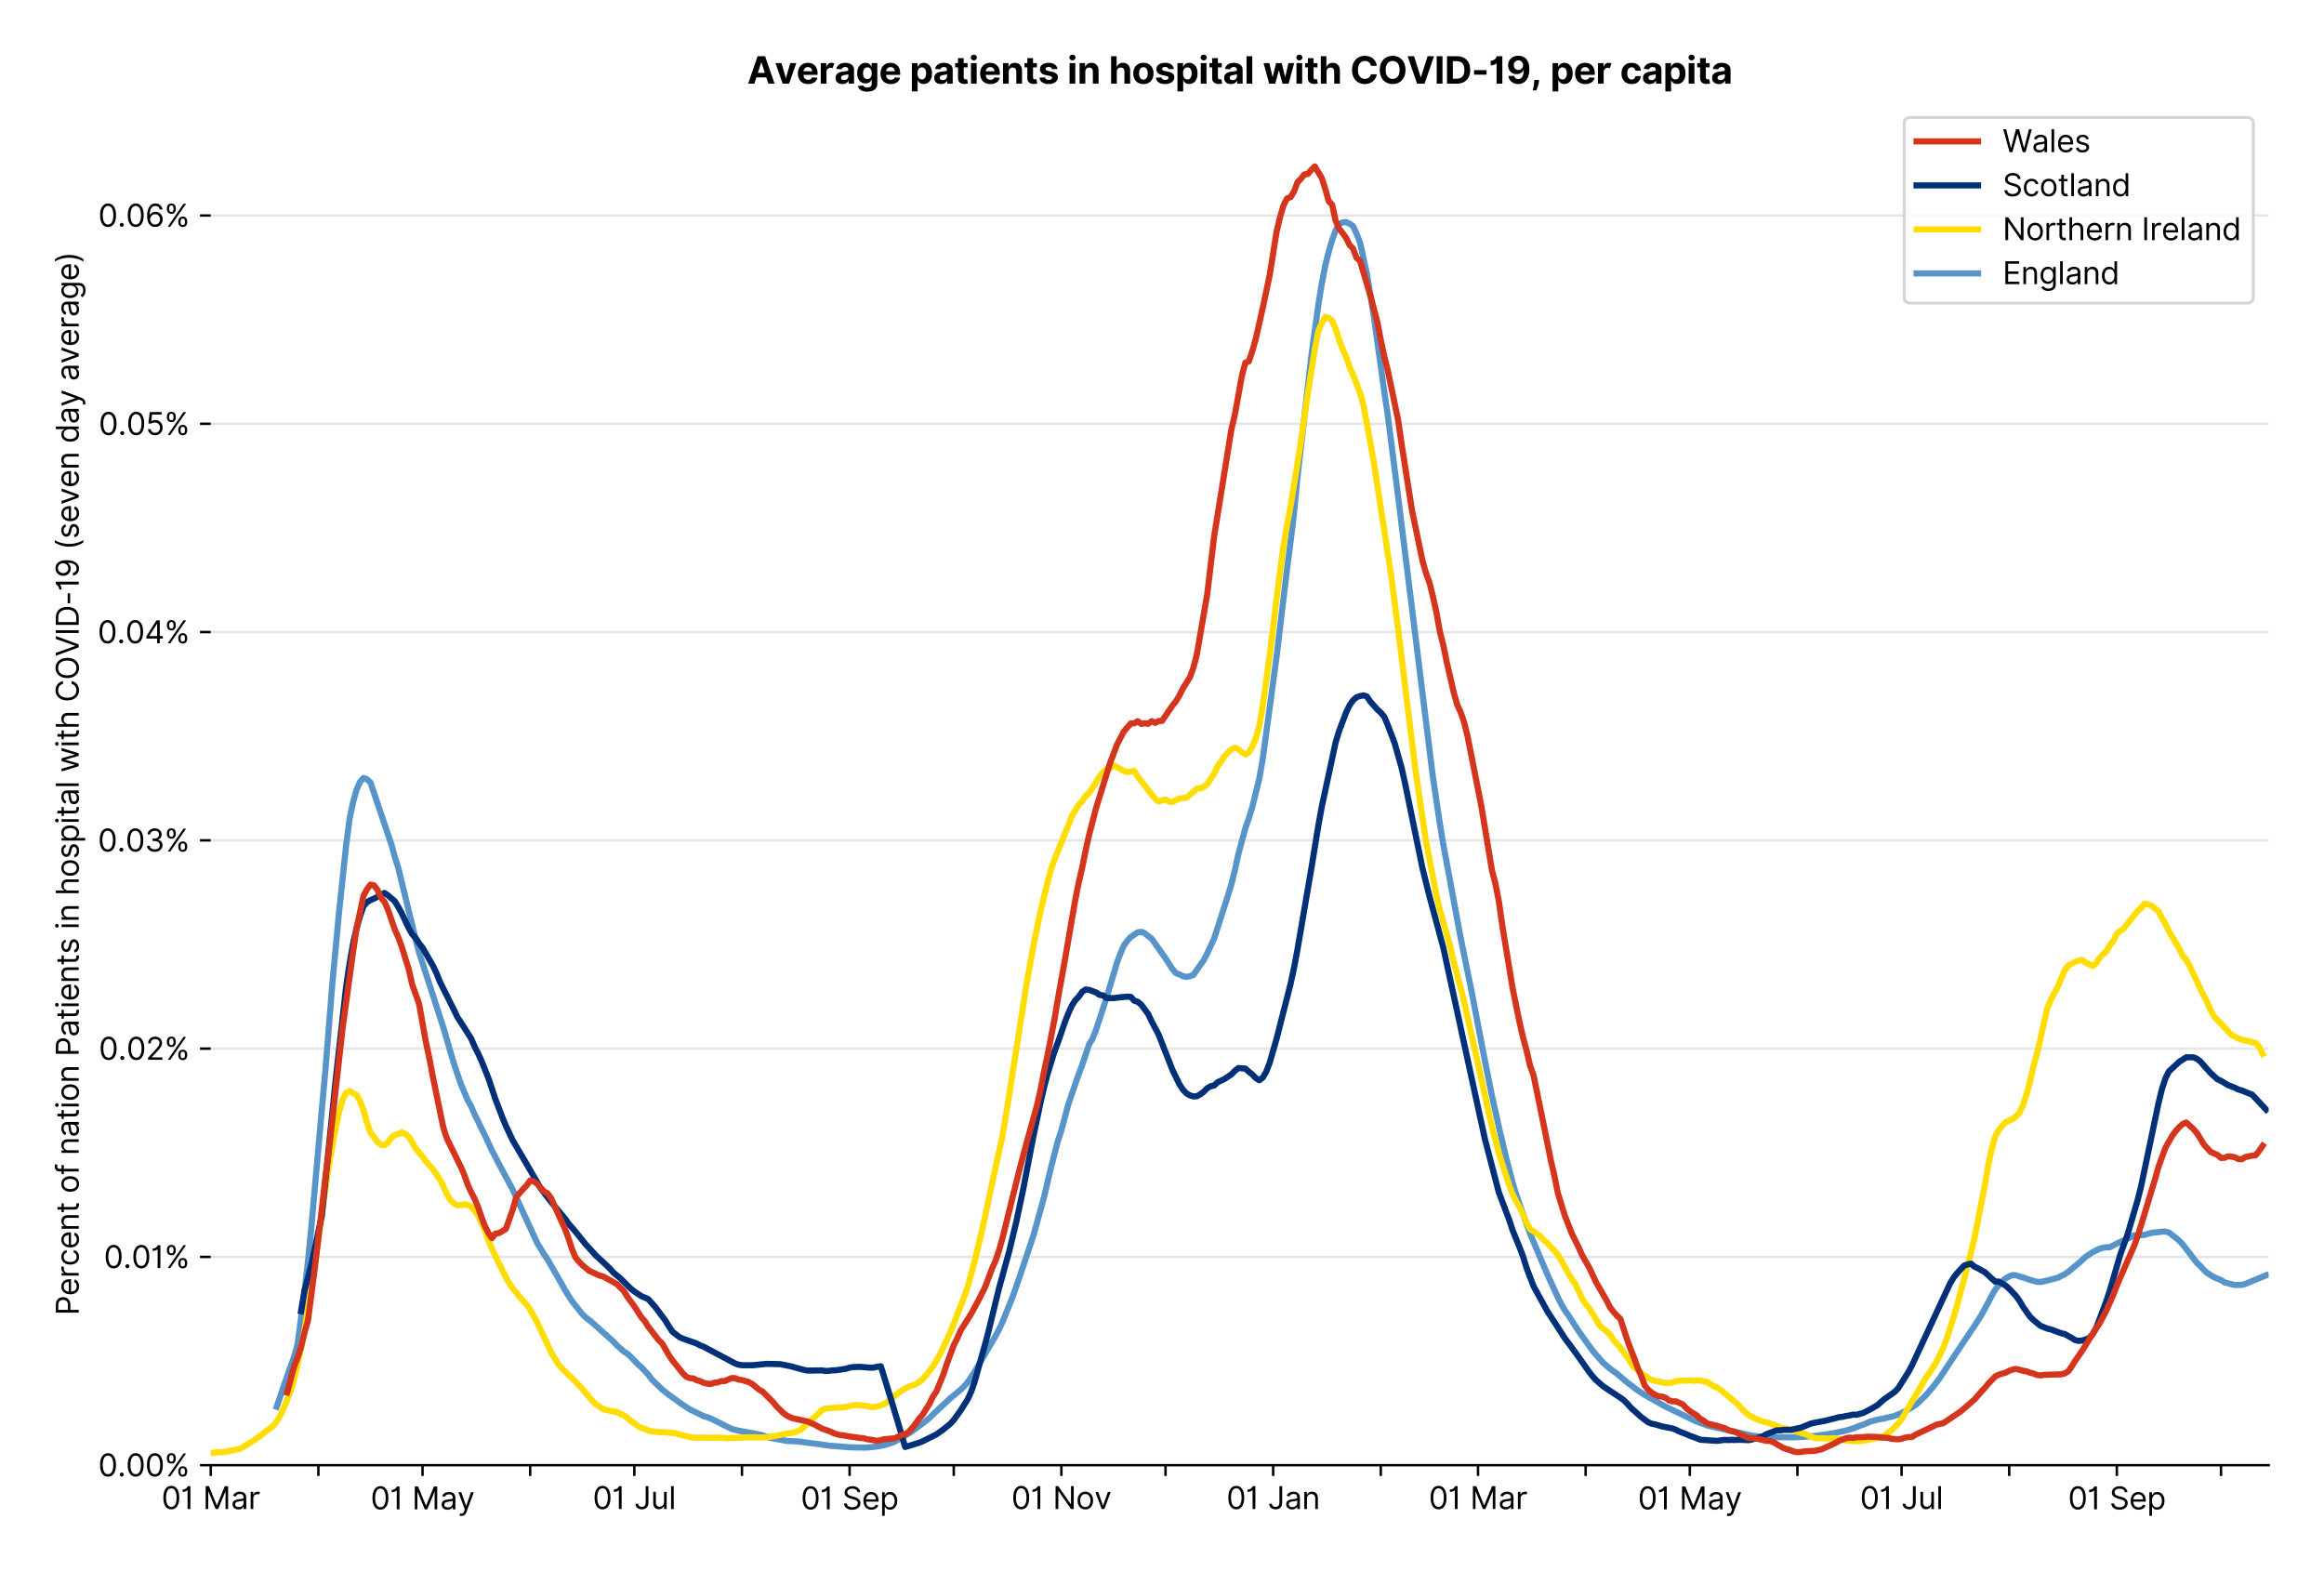 <?xml version="1.0" encoding="utf-8" standalone="no"?>
<!DOCTYPE svg PUBLIC "-//W3C//DTD SVG 1.1//EN"
  "http://www.w3.org/Graphics/SVG/1.1/DTD/svg11.dtd">
<svg version="1.1" viewBox="0 0 756.175 511.234" xmlns="http://www.w3.org/2000/svg" xmlns:xlink="http://www.w3.org/1999/xlink">
 <defs>
  <style type="text/css">*{stroke-linecap:butt;stroke-linejoin:round;}</style>
 </defs>
 <g id="figure_1">
  <g id="patch_1">
   <path d="M 0 511.234 
L 756.175 511.234 
L 756.175 0 
L 0 0 
z
" style="fill:#ffffff;"/>
  </g>
  <g id="axes_1">
   <g id="patch_2">
    <path d="M 68.575 476.745 
L 738.175 476.745 
L 738.175 33.225 
L 68.575 33.225 
z
" style="fill:#ffffff;"/>
   </g>
   <g id="matplotlib.axis_1">
    <g id="xtick_1">
     <g id="line2d_1">
      <defs>
       <path d="M 0 0 
L 0 3.5 
" id="m3d5e87f302" style="stroke:#000000;stroke-width:0.8;"/>
      </defs>
      <g>
       <use style="stroke:#000000;stroke-width:0.8;" x="68.575" xlink:href="#m3d5e87f302" y="476.745"/>
      </g>
     </g>
     <g id="text_1">
      <!-- 01 Mar -->
      <g transform="translate(52.538 491.018)scale(0.1 -0.1)">
       <defs>
        <path d="M 2000 -64 
Q 1230 -64 806 561 
Q 382 1186 382 2327 
Q 382 3459 809 4088 
Q 1236 4718 2000 4718 
Q 2764 4718 3191 4088 
Q 3618 3459 3618 2327 
Q 3618 1186 3194 561 
Q 2771 -64 2000 -64 
z
M 2000 436 
Q 2509 436 2791 927 
Q 3073 1418 3073 2327 
Q 3073 3234 2789 3730 
Q 2505 4227 2000 4227 
Q 1496 4227 1211 3730 
Q 927 3234 927 2327 
Q 927 1418 1210 927 
Q 1493 436 2000 436 
z
" id="Inter-Regular-30" transform="scale(0.016)"/>
        <path d="M 1973 4655 
L 1973 0 
L 1409 0 
L 1409 3836 
L 1373 3836 
Q 1341 3773 1209 3692 
Q 1077 3611 868 3551 
Q 659 3491 391 3491 
L 391 3964 
Q 661 3964 859 4061 
Q 1057 4159 1190 4291 
Q 1323 4423 1392 4529 
Q 1461 4636 1473 4655 
L 1973 4655 
z
" id="Inter-Regular-31" transform="scale(0.016)"/>
        <path id="Inter-Regular-20" transform="scale(0.016)"/>
        <path d="M 564 4655 
L 1236 4655 
L 2818 791 
L 2873 791 
L 4455 4655 
L 5127 4655 
L 5127 0 
L 4600 0 
L 4600 3536 
L 4555 3536 
L 3100 0 
L 2591 0 
L 1136 3536 
L 1091 3536 
L 1091 0 
L 564 0 
L 564 4655 
z
" id="Inter-Regular-4d" transform="scale(0.016)"/>
        <path d="M 1518 -82 
Q 1186 -82 916 44 
Q 646 170 486 410 
Q 327 650 327 991 
Q 327 1291 445 1478 
Q 564 1666 761 1773 
Q 959 1880 1199 1933 
Q 1439 1986 1682 2018 
Q 2000 2059 2199 2080 
Q 2398 2102 2490 2154 
Q 2582 2207 2582 2336 
L 2582 2355 
Q 2582 2691 2399 2877 
Q 2216 3064 1846 3064 
Q 1461 3064 1243 2895 
Q 1025 2727 936 2536 
L 427 2718 
Q 564 3036 792 3214 
Q 1021 3393 1292 3464 
Q 1564 3536 1827 3536 
Q 1996 3536 2215 3496 
Q 2434 3457 2640 3334 
Q 2846 3211 2982 2963 
Q 3118 2716 3118 2300 
L 3118 0 
L 2582 0 
L 2582 473 
L 2555 473 
Q 2500 359 2373 229 
Q 2246 100 2034 9 
Q 1823 -82 1518 -82 
z
M 1600 400 
Q 1918 400 2137 525 
Q 2357 650 2469 847 
Q 2582 1045 2582 1264 
L 2582 1755 
Q 2548 1714 2433 1681 
Q 2318 1648 2169 1624 
Q 2021 1600 1881 1583 
Q 1741 1566 1655 1555 
Q 1446 1527 1265 1467 
Q 1084 1407 974 1287 
Q 864 1168 864 964 
Q 864 684 1072 542 
Q 1280 400 1600 400 
z
" id="Inter-Regular-61" transform="scale(0.016)"/>
        <path d="M 491 0 
L 491 3491 
L 1009 3491 
L 1009 2964 
L 1046 2964 
Q 1139 3223 1389 3384 
Q 1639 3545 1955 3545 
Q 2100 3545 2209 3511 
Q 2318 3477 2400 3418 
L 2218 2964 
Q 2161 2993 2085 3010 
Q 2009 3027 1909 3027 
Q 1527 3027 1277 2794 
Q 1027 2561 1027 2209 
L 1027 0 
L 491 0 
z
" id="Inter-Regular-72" transform="scale(0.016)"/>
       </defs>
       <use xlink:href="#Inter-Regular-30"/>
       <use x="62.5" xlink:href="#Inter-Regular-31"/>
       <use x="106.676" xlink:href="#Inter-Regular-20"/>
       <use x="134.801" xlink:href="#Inter-Regular-4d"/>
       <use x="225.994" xlink:href="#Inter-Regular-61"/>
       <use x="282.386" xlink:href="#Inter-Regular-72"/>
      </g>
     </g>
    </g>
    <g id="xtick_2">
     <g id="line2d_2">
      <g>
       <use style="stroke:#000000;stroke-width:0.8;" x="103.595" xlink:href="#m3d5e87f302" y="476.745"/>
      </g>
     </g>
    </g>
    <g id="xtick_3">
     <g id="line2d_3">
      <g>
       <use style="stroke:#000000;stroke-width:0.8;" x="137.486" xlink:href="#m3d5e87f302" y="476.745"/>
      </g>
     </g>
     <g id="text_2">
      <!-- 01 May -->
      <g transform="translate(120.582 491.117)scale(0.1 -0.1)">
       <defs>
        <path d="M 818 -1355 
Q 682 -1355 575 -1333 
Q 468 -1311 427 -1291 
L 564 -818 
Q 857 -893 1053 -814 
Q 1250 -736 1391 -345 
L 1509 -18 
L 218 3491 
L 800 3491 
L 1764 709 
L 1800 709 
L 2764 3491 
L 3346 3491 
L 1846 -564 
Q 1550 -1355 818 -1355 
z
" id="Inter-Regular-79" transform="scale(0.016)"/>
       </defs>
       <use xlink:href="#Inter-Regular-30"/>
       <use x="62.5" xlink:href="#Inter-Regular-31"/>
       <use x="106.676" xlink:href="#Inter-Regular-20"/>
       <use x="134.801" xlink:href="#Inter-Regular-4d"/>
       <use x="225.994" xlink:href="#Inter-Regular-61"/>
       <use x="282.386" xlink:href="#Inter-Regular-79"/>
      </g>
     </g>
    </g>
    <g id="xtick_4">
     <g id="line2d_4">
      <g>
       <use style="stroke:#000000;stroke-width:0.8;" x="172.506" xlink:href="#m3d5e87f302" y="476.745"/>
      </g>
     </g>
    </g>
    <g id="xtick_5">
     <g id="line2d_5">
      <g>
       <use style="stroke:#000000;stroke-width:0.8;" x="206.396" xlink:href="#m3d5e87f302" y="476.745"/>
      </g>
     </g>
     <g id="text_3">
      <!-- 01 Jul -->
      <g transform="translate(192.852 491.018)scale(0.1 -0.1)">
       <defs>
        <path d="M 2346 4655 
L 2909 4655 
L 2909 1327 
Q 2909 657 2549 296 
Q 2189 -64 1582 -64 
Q 1200 -64 902 76 
Q 605 216 434 475 
Q 264 734 264 1091 
L 818 1091 
Q 818 795 1034 615 
Q 1250 436 1582 436 
Q 1948 436 2147 664 
Q 2346 893 2346 1327 
L 2346 4655 
z
" id="Inter-Regular-4a" transform="scale(0.016)"/>
        <path d="M 2691 1427 
L 2691 3491 
L 3227 3491 
L 3227 0 
L 2691 0 
L 2691 591 
L 2655 591 
Q 2532 325 2273 140 
Q 2014 -45 1618 -45 
Q 1127 -45 809 280 
Q 491 605 491 1273 
L 491 3491 
L 1027 3491 
L 1027 1309 
Q 1027 927 1242 700 
Q 1457 473 1791 473 
Q 1991 473 2199 575 
Q 2407 677 2549 888 
Q 2691 1100 2691 1427 
z
" id="Inter-Regular-75" transform="scale(0.016)"/>
        <path d="M 1027 4655 
L 1027 0 
L 491 0 
L 491 4655 
L 1027 4655 
z
" id="Inter-Regular-6c" transform="scale(0.016)"/>
       </defs>
       <use xlink:href="#Inter-Regular-30"/>
       <use x="62.5" xlink:href="#Inter-Regular-31"/>
       <use x="106.676" xlink:href="#Inter-Regular-20"/>
       <use x="134.801" xlink:href="#Inter-Regular-4a"/>
       <use x="189.063" xlink:href="#Inter-Regular-75"/>
       <use x="247.159" xlink:href="#Inter-Regular-6c"/>
      </g>
     </g>
    </g>
    <g id="xtick_6">
     <g id="line2d_6">
      <g>
       <use style="stroke:#000000;stroke-width:0.8;" x="241.416" xlink:href="#m3d5e87f302" y="476.745"/>
      </g>
     </g>
    </g>
    <g id="xtick_7">
     <g id="line2d_7">
      <g>
       <use style="stroke:#000000;stroke-width:0.8;" x="276.436" xlink:href="#m3d5e87f302" y="476.745"/>
      </g>
     </g>
     <g id="text_4">
      <!-- 01 Sep -->
      <g transform="translate(260.549 491.117)scale(0.1 -0.1)">
       <defs>
        <path d="M 3109 3491 
Q 3068 3836 2777 4027 
Q 2486 4218 2064 4218 
Q 1600 4218 1318 3999 
Q 1036 3780 1036 3445 
Q 1036 3195 1189 3042 
Q 1343 2889 1553 2803 
Q 1764 2718 1936 2673 
L 2409 2545 
Q 2591 2498 2815 2414 
Q 3039 2330 3244 2185 
Q 3450 2041 3584 1816 
Q 3718 1591 3718 1264 
Q 3718 886 3521 581 
Q 3325 277 2949 97 
Q 2573 -82 2036 -82 
Q 1286 -82 845 272 
Q 405 627 364 1200 
L 946 1200 
Q 968 936 1124 764 
Q 1280 593 1519 510 
Q 1759 427 2036 427 
Q 2359 427 2616 533 
Q 2873 639 3023 828 
Q 3173 1018 3173 1273 
Q 3173 1505 3043 1650 
Q 2914 1795 2702 1886 
Q 2491 1977 2246 2045 
L 1673 2209 
Q 1127 2366 809 2657 
Q 491 2948 491 3418 
Q 491 3809 703 4101 
Q 916 4393 1276 4555 
Q 1636 4718 2082 4718 
Q 2532 4718 2882 4558 
Q 3232 4398 3437 4120 
Q 3643 3843 3655 3491 
L 3109 3491 
z
" id="Inter-Regular-53" transform="scale(0.016)"/>
        <path d="M 1955 -73 
Q 1450 -73 1085 151 
Q 721 375 524 778 
Q 327 1182 327 1718 
Q 327 2255 524 2665 
Q 721 3075 1074 3305 
Q 1427 3536 1900 3536 
Q 2173 3536 2439 3445 
Q 2705 3355 2923 3151 
Q 3141 2948 3270 2614 
Q 3400 2280 3400 1791 
L 3400 1564 
L 866 1564 
Q 884 1005 1183 707 
Q 1482 409 1955 409 
Q 2271 409 2498 545 
Q 2725 682 2827 955 
L 3346 809 
Q 3223 414 2854 170 
Q 2486 -73 1955 -73 
z
M 866 2027 
L 2855 2027 
Q 2855 2470 2595 2762 
Q 2336 3055 1900 3055 
Q 1593 3055 1368 2911 
Q 1143 2768 1013 2533 
Q 884 2298 866 2027 
z
" id="Inter-Regular-65" transform="scale(0.016)"/>
        <path d="M 491 -1309 
L 491 3491 
L 1009 3491 
L 1009 2936 
L 1073 2936 
Q 1132 3027 1237 3169 
Q 1343 3311 1542 3423 
Q 1741 3536 2082 3536 
Q 2523 3536 2859 3315 
Q 3196 3095 3384 2690 
Q 3573 2286 3573 1736 
Q 3573 1182 3384 776 
Q 3196 370 2861 148 
Q 2527 -73 2091 -73 
Q 1755 -73 1552 39 
Q 1350 152 1241 296 
Q 1132 441 1073 536 
L 1027 536 
L 1027 -1309 
L 491 -1309 
z
M 1018 1745 
Q 1018 1152 1276 780 
Q 1534 409 2018 409 
Q 2355 409 2581 587 
Q 2807 766 2921 1069 
Q 3036 1373 3036 1745 
Q 3036 2114 2923 2410 
Q 2811 2707 2585 2881 
Q 2359 3055 2018 3055 
Q 1527 3055 1272 2693 
Q 1018 2332 1018 1745 
z
" id="Inter-Regular-70" transform="scale(0.016)"/>
       </defs>
       <use xlink:href="#Inter-Regular-30"/>
       <use x="62.5" xlink:href="#Inter-Regular-31"/>
       <use x="106.676" xlink:href="#Inter-Regular-20"/>
       <use x="134.801" xlink:href="#Inter-Regular-53"/>
       <use x="198.58" xlink:href="#Inter-Regular-65"/>
       <use x="256.818" xlink:href="#Inter-Regular-70"/>
      </g>
     </g>
    </g>
    <g id="xtick_8">
     <g id="line2d_8">
      <g>
       <use style="stroke:#000000;stroke-width:0.8;" x="310.327" xlink:href="#m3d5e87f302" y="476.745"/>
      </g>
     </g>
    </g>
    <g id="xtick_9">
     <g id="line2d_9">
      <g>
       <use style="stroke:#000000;stroke-width:0.8;" x="345.347" xlink:href="#m3d5e87f302" y="476.745"/>
      </g>
     </g>
     <g id="text_5">
      <!-- 01 Nov -->
      <g transform="translate(329.076 491.018)scale(0.1 -0.1)">
       <defs>
        <path d="M 4255 4655 
L 4255 0 
L 3709 0 
L 1173 3655 
L 1127 3655 
L 1127 0 
L 564 0 
L 564 4655 
L 1109 4655 
L 3655 991 
L 3700 991 
L 3700 4655 
L 4255 4655 
z
" id="Inter-Regular-4e" transform="scale(0.016)"/>
        <path d="M 1909 -73 
Q 1436 -73 1080 152 
Q 725 377 526 781 
Q 327 1186 327 1727 
Q 327 2273 526 2679 
Q 725 3086 1080 3311 
Q 1436 3536 1909 3536 
Q 2382 3536 2737 3311 
Q 3093 3086 3292 2679 
Q 3491 2273 3491 1727 
Q 3491 1186 3292 781 
Q 3093 377 2737 152 
Q 2382 -73 1909 -73 
z
M 1909 409 
Q 2268 409 2500 593 
Q 2732 777 2843 1077 
Q 2955 1377 2955 1727 
Q 2955 2077 2843 2379 
Q 2732 2682 2500 2868 
Q 2268 3055 1909 3055 
Q 1550 3055 1318 2868 
Q 1086 2682 975 2379 
Q 864 2077 864 1727 
Q 864 1377 975 1077 
Q 1086 777 1318 593 
Q 1550 409 1909 409 
z
" id="Inter-Regular-6f" transform="scale(0.016)"/>
        <path d="M 3346 3491 
L 2055 0 
L 1509 0 
L 218 3491 
L 800 3491 
L 1764 709 
L 1800 709 
L 2764 3491 
L 3346 3491 
z
" id="Inter-Regular-76" transform="scale(0.016)"/>
       </defs>
       <use xlink:href="#Inter-Regular-30"/>
       <use x="62.5" xlink:href="#Inter-Regular-31"/>
       <use x="106.676" xlink:href="#Inter-Regular-20"/>
       <use x="134.801" xlink:href="#Inter-Regular-4e"/>
       <use x="210.085" xlink:href="#Inter-Regular-6f"/>
       <use x="269.744" xlink:href="#Inter-Regular-76"/>
      </g>
     </g>
    </g>
    <g id="xtick_10">
     <g id="line2d_10">
      <g>
       <use style="stroke:#000000;stroke-width:0.8;" x="379.237" xlink:href="#m3d5e87f302" y="476.745"/>
      </g>
     </g>
    </g>
    <g id="xtick_11">
     <g id="line2d_11">
      <g>
       <use style="stroke:#000000;stroke-width:0.8;" x="414.258" xlink:href="#m3d5e87f302" y="476.745"/>
      </g>
     </g>
     <g id="text_6">
      <!-- 01 Jan -->
      <g transform="translate(399.058 491.018)scale(0.1 -0.1)">
       <defs>
        <path d="M 1027 2100 
L 1027 0 
L 491 0 
L 491 3491 
L 1009 3491 
L 1009 2945 
L 1055 2945 
Q 1177 3211 1427 3373 
Q 1677 3536 2073 3536 
Q 2602 3536 2928 3211 
Q 3255 2886 3255 2218 
L 3255 0 
L 2718 0 
L 2718 2182 
Q 2718 2593 2504 2824 
Q 2291 3055 1918 3055 
Q 1534 3055 1280 2806 
Q 1027 2557 1027 2100 
z
" id="Inter-Regular-6e" transform="scale(0.016)"/>
       </defs>
       <use xlink:href="#Inter-Regular-30"/>
       <use x="62.5" xlink:href="#Inter-Regular-31"/>
       <use x="106.676" xlink:href="#Inter-Regular-20"/>
       <use x="134.801" xlink:href="#Inter-Regular-4a"/>
       <use x="189.063" xlink:href="#Inter-Regular-61"/>
       <use x="245.455" xlink:href="#Inter-Regular-6e"/>
      </g>
     </g>
    </g>
    <g id="xtick_12">
     <g id="line2d_12">
      <g>
       <use style="stroke:#000000;stroke-width:0.8;" x="449.278" xlink:href="#m3d5e87f302" y="476.745"/>
      </g>
     </g>
    </g>
    <g id="xtick_13">
     <g id="line2d_13">
      <g>
       <use style="stroke:#000000;stroke-width:0.8;" x="480.909" xlink:href="#m3d5e87f302" y="476.745"/>
      </g>
     </g>
     <g id="text_7">
      <!-- 01 Mar -->
      <g transform="translate(464.872 491.018)scale(0.1 -0.1)">
       <use xlink:href="#Inter-Regular-30"/>
       <use x="62.5" xlink:href="#Inter-Regular-31"/>
       <use x="106.676" xlink:href="#Inter-Regular-20"/>
       <use x="134.801" xlink:href="#Inter-Regular-4d"/>
       <use x="225.994" xlink:href="#Inter-Regular-61"/>
       <use x="282.386" xlink:href="#Inter-Regular-72"/>
      </g>
     </g>
    </g>
    <g id="xtick_14">
     <g id="line2d_14">
      <g>
       <use style="stroke:#000000;stroke-width:0.8;" x="515.929" xlink:href="#m3d5e87f302" y="476.745"/>
      </g>
     </g>
    </g>
    <g id="xtick_15">
     <g id="line2d_15">
      <g>
       <use style="stroke:#000000;stroke-width:0.8;" x="549.819" xlink:href="#m3d5e87f302" y="476.745"/>
      </g>
     </g>
     <g id="text_8">
      <!-- 01 May -->
      <g transform="translate(532.916 491.117)scale(0.1 -0.1)">
       <use xlink:href="#Inter-Regular-30"/>
       <use x="62.5" xlink:href="#Inter-Regular-31"/>
       <use x="106.676" xlink:href="#Inter-Regular-20"/>
       <use x="134.801" xlink:href="#Inter-Regular-4d"/>
       <use x="225.994" xlink:href="#Inter-Regular-61"/>
       <use x="282.386" xlink:href="#Inter-Regular-79"/>
      </g>
     </g>
    </g>
    <g id="xtick_16">
     <g id="line2d_16">
      <g>
       <use style="stroke:#000000;stroke-width:0.8;" x="584.84" xlink:href="#m3d5e87f302" y="476.745"/>
      </g>
     </g>
    </g>
    <g id="xtick_17">
     <g id="line2d_17">
      <g>
       <use style="stroke:#000000;stroke-width:0.8;" x="618.73" xlink:href="#m3d5e87f302" y="476.745"/>
      </g>
     </g>
     <g id="text_9">
      <!-- 01 Jul -->
      <g transform="translate(605.186 491.018)scale(0.1 -0.1)">
       <use xlink:href="#Inter-Regular-30"/>
       <use x="62.5" xlink:href="#Inter-Regular-31"/>
       <use x="106.676" xlink:href="#Inter-Regular-20"/>
       <use x="134.801" xlink:href="#Inter-Regular-4a"/>
       <use x="189.063" xlink:href="#Inter-Regular-75"/>
       <use x="247.159" xlink:href="#Inter-Regular-6c"/>
      </g>
     </g>
    </g>
    <g id="xtick_18">
     <g id="line2d_18">
      <g>
       <use style="stroke:#000000;stroke-width:0.8;" x="653.75" xlink:href="#m3d5e87f302" y="476.745"/>
      </g>
     </g>
    </g>
    <g id="xtick_19">
     <g id="line2d_19">
      <g>
       <use style="stroke:#000000;stroke-width:0.8;" x="688.77" xlink:href="#m3d5e87f302" y="476.745"/>
      </g>
     </g>
     <g id="text_10">
      <!-- 01 Sep -->
      <g transform="translate(672.883 491.117)scale(0.1 -0.1)">
       <use xlink:href="#Inter-Regular-30"/>
       <use x="62.5" xlink:href="#Inter-Regular-31"/>
       <use x="106.676" xlink:href="#Inter-Regular-20"/>
       <use x="134.801" xlink:href="#Inter-Regular-53"/>
       <use x="198.58" xlink:href="#Inter-Regular-65"/>
       <use x="256.818" xlink:href="#Inter-Regular-70"/>
      </g>
     </g>
    </g>
    <g id="xtick_20">
     <g id="line2d_20">
      <g>
       <use style="stroke:#000000;stroke-width:0.8;" x="722.661" xlink:href="#m3d5e87f302" y="476.745"/>
      </g>
     </g>
    </g>
   </g>
   <g id="matplotlib.axis_2">
    <g id="ytick_1">
     <g id="line2d_21">
      <path clip-path="url(#pb6523cd52b)" d="M 68.575 476.745 
L 738.175 476.745 
" style="fill:none;stroke:#e5e5e5;stroke-linecap:square;stroke-width:0.8;"/>
     </g>
     <g id="line2d_22">
      <defs>
       <path d="M 0 0 
L -3.5 0 
" id="m4eefc099e9" style="stroke:#000000;stroke-width:0.8;"/>
      </defs>
      <g>
       <use style="stroke:#000000;stroke-width:0.8;" x="68.575" xlink:href="#m4eefc099e9" y="476.745"/>
      </g>
     </g>
     <g id="text_11">
      <!-- 0.00% -->
      <g transform="translate(31.944 480.382)scale(0.1 -0.1)">
       <defs>
        <path d="M 882 -36 
Q 714 -36 593 84 
Q 473 205 473 373 
Q 473 541 593 661 
Q 714 782 882 782 
Q 1050 782 1170 661 
Q 1291 541 1291 373 
Q 1291 205 1170 84 
Q 1050 -36 882 -36 
z
" id="Inter-Regular-2e" transform="scale(0.016)"/>
        <path d="M 2855 873 
L 2855 1118 
Q 2855 1373 2960 1585 
Q 3066 1798 3269 1926 
Q 3473 2055 3764 2055 
Q 4059 2055 4259 1926 
Q 4459 1798 4561 1585 
Q 4664 1373 4664 1118 
L 4664 873 
Q 4664 618 4560 405 
Q 4457 193 4256 64 
Q 4055 -64 3764 -64 
Q 3468 -64 3266 64 
Q 3064 193 2959 405 
Q 2855 618 2855 873 
z
M 536 3536 
L 536 3782 
Q 536 4036 642 4248 
Q 748 4461 951 4589 
Q 1155 4718 1446 4718 
Q 1741 4718 1941 4589 
Q 2141 4461 2243 4248 
Q 2346 4036 2346 3782 
L 2346 3536 
Q 2346 3282 2242 3069 
Q 2139 2857 1937 2728 
Q 1736 2600 1446 2600 
Q 1150 2600 948 2728 
Q 746 2857 641 3069 
Q 536 3282 536 3536 
z
M 709 0 
L 3909 4655 
L 4427 4655 
L 1227 0 
L 709 0 
z
M 3318 1118 
L 3318 873 
Q 3318 661 3418 494 
Q 3518 327 3764 327 
Q 4002 327 4101 494 
Q 4200 661 4200 873 
L 4200 1118 
Q 4200 1330 4104 1497 
Q 4009 1664 3764 1664 
Q 3525 1664 3421 1497 
Q 3318 1330 3318 1118 
z
M 1000 3782 
L 1000 3536 
Q 1000 3325 1100 3158 
Q 1200 2991 1446 2991 
Q 1684 2991 1783 3158 
Q 1882 3325 1882 3536 
L 1882 3782 
Q 1882 3993 1786 4160 
Q 1691 4327 1446 4327 
Q 1207 4327 1103 4160 
Q 1000 3993 1000 3782 
z
" id="Inter-Regular-25" transform="scale(0.016)"/>
       </defs>
       <use xlink:href="#Inter-Regular-30"/>
       <use x="62.5" xlink:href="#Inter-Regular-2e"/>
       <use x="90.057" xlink:href="#Inter-Regular-30"/>
       <use x="152.557" xlink:href="#Inter-Regular-30"/>
       <use x="215.057" xlink:href="#Inter-Regular-25"/>
      </g>
     </g>
    </g>
    <g id="ytick_2">
     <g id="line2d_23">
      <path clip-path="url(#pb6523cd52b)" d="M 68.575 408.975 
L 738.175 408.975 
" style="fill:none;stroke:#e5e5e5;stroke-linecap:square;stroke-width:0.8;"/>
     </g>
     <g id="line2d_24">
      <g>
       <use style="stroke:#000000;stroke-width:0.8;" x="68.575" xlink:href="#m4eefc099e9" y="408.975"/>
      </g>
     </g>
     <g id="text_12">
      <!-- 0.01% -->
      <g transform="translate(33.777 412.611)scale(0.1 -0.1)">
       <use xlink:href="#Inter-Regular-30"/>
       <use x="62.5" xlink:href="#Inter-Regular-2e"/>
       <use x="90.057" xlink:href="#Inter-Regular-30"/>
       <use x="152.557" xlink:href="#Inter-Regular-31"/>
       <use x="196.733" xlink:href="#Inter-Regular-25"/>
      </g>
     </g>
    </g>
    <g id="ytick_3">
     <g id="line2d_25">
      <path clip-path="url(#pb6523cd52b)" d="M 68.575 341.204 
L 738.175 341.204 
" style="fill:none;stroke:#e5e5e5;stroke-linecap:square;stroke-width:0.8;"/>
     </g>
     <g id="line2d_26">
      <g>
       <use style="stroke:#000000;stroke-width:0.8;" x="68.575" xlink:href="#m4eefc099e9" y="341.204"/>
      </g>
     </g>
     <g id="text_13">
      <!-- 0.02% -->
      <g transform="translate(32.142 344.841)scale(0.1 -0.1)">
       <defs>
        <path d="M 482 0 
L 482 409 
L 2018 2091 
Q 2289 2386 2464 2605 
Q 2639 2825 2724 3019 
Q 2809 3214 2809 3427 
Q 2809 3795 2553 4011 
Q 2298 4227 1918 4227 
Q 1514 4227 1275 3985 
Q 1036 3743 1036 3345 
L 500 3345 
Q 500 3755 688 4064 
Q 877 4373 1203 4545 
Q 1530 4718 1936 4718 
Q 2346 4718 2661 4545 
Q 2977 4373 3156 4079 
Q 3336 3786 3336 3427 
Q 3336 3170 3244 2926 
Q 3152 2682 2926 2383 
Q 2700 2084 2300 1655 
L 1255 536 
L 1255 500 
L 3418 500 
L 3418 0 
L 482 0 
z
" id="Inter-Regular-32" transform="scale(0.016)"/>
       </defs>
       <use xlink:href="#Inter-Regular-30"/>
       <use x="62.5" xlink:href="#Inter-Regular-2e"/>
       <use x="90.057" xlink:href="#Inter-Regular-30"/>
       <use x="152.557" xlink:href="#Inter-Regular-32"/>
       <use x="213.068" xlink:href="#Inter-Regular-25"/>
      </g>
     </g>
    </g>
    <g id="ytick_4">
     <g id="line2d_27">
      <path clip-path="url(#pb6523cd52b)" d="M 68.575 273.434 
L 738.175 273.434 
" style="fill:none;stroke:#e5e5e5;stroke-linecap:square;stroke-width:0.8;"/>
     </g>
     <g id="line2d_28">
      <g>
       <use style="stroke:#000000;stroke-width:0.8;" x="68.575" xlink:href="#m4eefc099e9" y="273.434"/>
      </g>
     </g>
     <g id="text_14">
      <!-- 0.03% -->
      <g transform="translate(31.83 277.07)scale(0.1 -0.1)">
       <defs>
        <path d="M 2055 -64 
Q 1605 -64 1253 90 
Q 902 245 696 521 
Q 491 798 473 1164 
L 1046 1164 
Q 1071 827 1356 631 
Q 1641 436 2046 436 
Q 2493 436 2783 664 
Q 3073 893 3073 1264 
Q 3073 1650 2787 1893 
Q 2502 2136 1973 2136 
L 1600 2136 
L 1600 2636 
L 1973 2636 
Q 2386 2636 2647 2856 
Q 2909 3077 2909 3445 
Q 2909 3798 2679 4012 
Q 2450 4227 2064 4227 
Q 1823 4227 1610 4139 
Q 1398 4052 1264 3887 
Q 1130 3723 1118 3491 
L 573 3491 
Q 586 3857 793 4133 
Q 1000 4409 1335 4563 
Q 1671 4718 2073 4718 
Q 2505 4718 2814 4544 
Q 3123 4370 3289 4086 
Q 3455 3802 3455 3473 
Q 3455 3080 3249 2802 
Q 3043 2525 2691 2418 
L 2691 2382 
Q 3132 2309 3379 2008 
Q 3627 1707 3627 1264 
Q 3627 884 3421 583 
Q 3216 282 2861 109 
Q 2507 -64 2055 -64 
z
" id="Inter-Regular-33" transform="scale(0.016)"/>
       </defs>
       <use xlink:href="#Inter-Regular-30"/>
       <use x="62.5" xlink:href="#Inter-Regular-2e"/>
       <use x="90.057" xlink:href="#Inter-Regular-30"/>
       <use x="152.557" xlink:href="#Inter-Regular-33"/>
       <use x="216.193" xlink:href="#Inter-Regular-25"/>
      </g>
     </g>
    </g>
    <g id="ytick_5">
     <g id="line2d_29">
      <path clip-path="url(#pb6523cd52b)" d="M 68.575 205.663 
L 738.175 205.663 
" style="fill:none;stroke:#e5e5e5;stroke-linecap:square;stroke-width:0.8;"/>
     </g>
     <g id="line2d_30">
      <g>
       <use style="stroke:#000000;stroke-width:0.8;" x="68.575" xlink:href="#m4eefc099e9" y="205.663"/>
      </g>
     </g>
     <g id="text_15">
      <!-- 0.04% -->
      <g transform="translate(31.773 209.3)scale(0.1 -0.1)">
       <defs>
        <path d="M 373 955 
L 373 1418 
L 2418 4655 
L 3100 4655 
L 3100 1455 
L 3736 1455 
L 3736 955 
L 3100 955 
L 3100 0 
L 2564 0 
L 2564 955 
L 373 955 
z
M 2564 1455 
L 2564 3936 
L 2527 3936 
L 982 1491 
L 982 1455 
L 2564 1455 
z
" id="Inter-Regular-34" transform="scale(0.016)"/>
       </defs>
       <use xlink:href="#Inter-Regular-30"/>
       <use x="62.5" xlink:href="#Inter-Regular-2e"/>
       <use x="90.057" xlink:href="#Inter-Regular-30"/>
       <use x="152.557" xlink:href="#Inter-Regular-34"/>
       <use x="216.761" xlink:href="#Inter-Regular-25"/>
      </g>
     </g>
    </g>
    <g id="ytick_6">
     <g id="line2d_31">
      <path clip-path="url(#pb6523cd52b)" d="M 68.575 137.893 
L 738.175 137.893 
" style="fill:none;stroke:#e5e5e5;stroke-linecap:square;stroke-width:0.8;"/>
     </g>
     <g id="line2d_32">
      <g>
       <use style="stroke:#000000;stroke-width:0.8;" x="68.575" xlink:href="#m4eefc099e9" y="137.893"/>
      </g>
     </g>
     <g id="text_16">
      <!-- 0.05% -->
      <g transform="translate(32.114 141.529)scale(0.1 -0.1)">
       <defs>
        <path d="M 1936 -64 
Q 1536 -64 1216 95 
Q 896 255 702 532 
Q 509 809 491 1164 
L 1036 1164 
Q 1068 848 1324 642 
Q 1580 436 1936 436 
Q 2223 436 2447 570 
Q 2671 705 2799 940 
Q 2927 1175 2927 1473 
Q 2927 1777 2794 2017 
Q 2661 2257 2429 2395 
Q 2198 2534 1900 2536 
Q 1686 2539 1461 2472 
Q 1236 2405 1091 2300 
L 564 2364 
L 846 4655 
L 3264 4655 
L 3264 4155 
L 1318 4155 
L 1155 2782 
L 1182 2782 
Q 1325 2895 1541 2970 
Q 1757 3045 1991 3045 
Q 2418 3045 2753 2842 
Q 3089 2639 3281 2286 
Q 3473 1934 3473 1482 
Q 3473 1036 3274 687 
Q 3075 339 2727 137 
Q 2380 -64 1936 -64 
z
" id="Inter-Regular-35" transform="scale(0.016)"/>
       </defs>
       <use xlink:href="#Inter-Regular-30"/>
       <use x="62.5" xlink:href="#Inter-Regular-2e"/>
       <use x="90.057" xlink:href="#Inter-Regular-30"/>
       <use x="152.557" xlink:href="#Inter-Regular-35"/>
       <use x="213.352" xlink:href="#Inter-Regular-25"/>
      </g>
     </g>
    </g>
    <g id="ytick_7">
     <g id="line2d_33">
      <path clip-path="url(#pb6523cd52b)" d="M 68.575 70.122 
L 738.175 70.122 
" style="fill:none;stroke:#e5e5e5;stroke-linecap:square;stroke-width:0.8;"/>
     </g>
     <g id="line2d_34">
      <g>
       <use style="stroke:#000000;stroke-width:0.8;" x="68.575" xlink:href="#m4eefc099e9" y="70.122"/>
      </g>
     </g>
     <g id="text_17">
      <!-- 0.06% -->
      <g transform="translate(31.958 73.759)scale(0.1 -0.1)">
       <defs>
        <path d="M 2027 -64 
Q 1741 -59 1454 45 
Q 1168 150 932 399 
Q 696 648 552 1074 
Q 409 1500 409 2145 
Q 409 3386 861 4056 
Q 1314 4727 2100 4727 
Q 2686 4727 3073 4384 
Q 3461 4041 3546 3491 
L 2991 3491 
Q 2914 3811 2691 4019 
Q 2468 4227 2100 4227 
Q 1559 4227 1249 3755 
Q 939 3284 936 2427 
L 973 2427 
Q 1164 2716 1461 2880 
Q 1759 3045 2118 3045 
Q 2518 3045 2850 2846 
Q 3182 2648 3382 2299 
Q 3582 1950 3582 1500 
Q 3582 1068 3389 710 
Q 3196 352 2847 142 
Q 2498 -68 2027 -64 
z
M 2027 436 
Q 2314 436 2542 579 
Q 2771 723 2903 964 
Q 3036 1205 3036 1500 
Q 3036 1789 2908 2026 
Q 2780 2264 2556 2404 
Q 2332 2545 2046 2545 
Q 1757 2545 1525 2397 
Q 1293 2250 1157 2010 
Q 1021 1770 1018 1491 
Q 1018 1214 1149 973 
Q 1280 732 1508 584 
Q 1736 436 2027 436 
z
" id="Inter-Regular-36" transform="scale(0.016)"/>
       </defs>
       <use xlink:href="#Inter-Regular-30"/>
       <use x="62.5" xlink:href="#Inter-Regular-2e"/>
       <use x="90.057" xlink:href="#Inter-Regular-30"/>
       <use x="152.557" xlink:href="#Inter-Regular-36"/>
       <use x="214.915" xlink:href="#Inter-Regular-25"/>
      </g>
     </g>
    </g>
    <g id="text_18">
     <!-- Percent of nation Patients in hospital with COVID-19 (seven day average) -->
     <g transform="translate(25.614 428.013)rotate(-90)scale(0.1 -0.1)">
      <defs>
       <path d="M 564 0 
L 564 4655 
L 2136 4655 
Q 2684 4655 3033 4458 
Q 3382 4261 3550 3927 
Q 3718 3593 3718 3182 
Q 3718 2770 3551 2434 
Q 3384 2098 3036 1899 
Q 2689 1700 2146 1700 
L 1127 1700 
L 1127 0 
L 564 0 
z
M 1127 2200 
L 2127 2200 
Q 2689 2200 2926 2482 
Q 3164 2764 3164 3182 
Q 3164 3602 2925 3878 
Q 2686 4155 2118 4155 
L 1127 4155 
L 1127 2200 
z
" id="Inter-Regular-50" transform="scale(0.016)"/>
       <path d="M 1909 -73 
Q 1418 -73 1063 159 
Q 709 391 518 798 
Q 327 1205 327 1727 
Q 327 2259 524 2667 
Q 721 3075 1074 3305 
Q 1427 3536 1900 3536 
Q 2268 3536 2563 3400 
Q 2859 3264 3047 3018 
Q 3236 2773 3282 2445 
L 2746 2445 
Q 2684 2684 2474 2869 
Q 2264 3055 1909 3055 
Q 1439 3055 1151 2697 
Q 864 2339 864 1745 
Q 864 1139 1148 774 
Q 1432 409 1909 409 
Q 2223 409 2447 570 
Q 2671 732 2746 1018 
L 3282 1018 
Q 3236 709 3058 462 
Q 2880 216 2588 71 
Q 2296 -73 1909 -73 
z
" id="Inter-Regular-63" transform="scale(0.016)"/>
       <path d="M 2009 3491 
L 2009 3036 
L 1264 3036 
L 1264 1000 
Q 1264 773 1331 660 
Q 1398 548 1503 510 
Q 1609 473 1727 473 
Q 1816 473 1873 483 
Q 1930 493 1964 500 
L 2073 18 
Q 2018 -2 1920 -23 
Q 1823 -45 1673 -45 
Q 1446 -45 1228 52 
Q 1011 150 869 350 
Q 727 550 727 855 
L 727 3036 
L 200 3036 
L 200 3491 
L 727 3491 
L 727 4327 
L 1264 4327 
L 1264 3491 
L 2009 3491 
z
" id="Inter-Regular-74" transform="scale(0.016)"/>
       <path d="M 2046 3491 
L 2046 3036 
L 1264 3036 
L 1264 0 
L 727 0 
L 727 3036 
L 164 3036 
L 164 3491 
L 727 3491 
L 727 3973 
Q 727 4273 868 4473 
Q 1009 4673 1234 4773 
Q 1459 4873 1709 4873 
Q 1907 4873 2032 4841 
Q 2157 4809 2218 4782 
L 2064 4318 
Q 2023 4332 1951 4352 
Q 1880 4373 1764 4373 
Q 1498 4373 1381 4239 
Q 1264 4105 1264 3845 
L 1264 3491 
L 2046 3491 
z
" id="Inter-Regular-66" transform="scale(0.016)"/>
       <path d="M 491 0 
L 491 3491 
L 1027 3491 
L 1027 0 
L 491 0 
z
M 764 4073 
Q 607 4073 494 4179 
Q 382 4286 382 4436 
Q 382 4586 494 4693 
Q 607 4800 764 4800 
Q 921 4800 1033 4693 
Q 1146 4586 1146 4436 
Q 1146 4286 1033 4179 
Q 921 4073 764 4073 
z
" id="Inter-Regular-69" transform="scale(0.016)"/>
       <path d="M 2964 2709 
L 2482 2573 
Q 2411 2755 2245 2914 
Q 2080 3073 1727 3073 
Q 1407 3073 1194 2926 
Q 982 2780 982 2555 
Q 982 2355 1127 2239 
Q 1273 2123 1582 2045 
L 2100 1918 
Q 3027 1691 3027 973 
Q 3027 673 2855 436 
Q 2684 200 2377 63 
Q 2071 -73 1664 -73 
Q 1130 -73 780 159 
Q 430 391 336 836 
L 846 964 
Q 989 400 1655 400 
Q 2030 400 2251 560 
Q 2473 720 2473 945 
Q 2473 1316 1955 1436 
L 1373 1573 
Q 893 1686 669 1926 
Q 446 2166 446 2527 
Q 446 2823 613 3050 
Q 780 3277 1069 3406 
Q 1359 3536 1727 3536 
Q 2246 3536 2542 3309 
Q 2839 3082 2964 2709 
z
" id="Inter-Regular-73" transform="scale(0.016)"/>
       <path d="M 1027 2100 
L 1027 0 
L 491 0 
L 491 4655 
L 1027 4655 
L 1027 2945 
L 1073 2945 
Q 1196 3216 1442 3376 
Q 1689 3536 2100 3536 
Q 2636 3536 2963 3213 
Q 3291 2891 3291 2218 
L 3291 0 
L 2755 0 
L 2755 2182 
Q 2755 2598 2540 2826 
Q 2325 3055 1946 3055 
Q 1548 3055 1287 2806 
Q 1027 2557 1027 2100 
z
" id="Inter-Regular-68" transform="scale(0.016)"/>
       <path d="M 1282 0 
L 218 3491 
L 782 3491 
L 1536 818 
L 1573 818 
L 2318 3491 
L 2891 3491 
L 3627 827 
L 3664 827 
L 4418 3491 
L 4982 3491 
L 3918 0 
L 3391 0 
L 2627 2682 
L 2573 2682 
L 1809 0 
L 1282 0 
z
" id="Inter-Regular-77" transform="scale(0.016)"/>
       <path d="M 4309 3200 
L 3746 3200 
Q 3677 3523 3484 3743 
Q 3291 3964 3018 4077 
Q 2746 4191 2436 4191 
Q 2014 4191 1672 3977 
Q 1330 3764 1128 3348 
Q 927 2932 927 2327 
Q 927 1723 1128 1307 
Q 1330 891 1672 677 
Q 2014 464 2436 464 
Q 2746 464 3018 577 
Q 3291 691 3484 911 
Q 3677 1132 3746 1455 
L 4309 1455 
Q 4223 977 3957 637 
Q 3691 298 3298 117 
Q 2905 -64 2436 -64 
Q 1841 -64 1377 227 
Q 914 518 648 1054 
Q 382 1591 382 2327 
Q 382 3064 648 3600 
Q 914 4136 1377 4427 
Q 1841 4718 2436 4718 
Q 2905 4718 3298 4537 
Q 3691 4357 3957 4017 
Q 4223 3677 4309 3200 
z
" id="Inter-Regular-43" transform="scale(0.016)"/>
       <path d="M 4491 2327 
Q 4491 1591 4225 1054 
Q 3959 518 3495 227 
Q 3032 -64 2436 -64 
Q 1841 -64 1377 227 
Q 914 518 648 1054 
Q 382 1591 382 2327 
Q 382 3064 648 3600 
Q 914 4136 1377 4427 
Q 1841 4718 2436 4718 
Q 3032 4718 3495 4427 
Q 3959 4136 4225 3600 
Q 4491 3064 4491 2327 
z
M 3946 2327 
Q 3946 2932 3744 3348 
Q 3543 3764 3201 3977 
Q 2859 4191 2436 4191 
Q 2014 4191 1672 3977 
Q 1330 3764 1128 3348 
Q 927 2932 927 2327 
Q 927 1723 1128 1307 
Q 1330 891 1672 677 
Q 2014 464 2436 464 
Q 2859 464 3201 677 
Q 3543 891 3744 1307 
Q 3946 1723 3946 2327 
z
" id="Inter-Regular-4f" transform="scale(0.016)"/>
       <path d="M 755 4655 
L 2136 736 
L 2191 736 
L 3573 4655 
L 4164 4655 
L 2455 0 
L 1873 0 
L 164 4655 
L 755 4655 
z
" id="Inter-Regular-56" transform="scale(0.016)"/>
       <path d="M 1127 4655 
L 1127 0 
L 564 0 
L 564 4655 
L 1127 4655 
z
" id="Inter-Regular-49" transform="scale(0.016)"/>
       <path d="M 2000 0 
L 564 0 
L 564 4655 
L 2064 4655 
Q 2741 4655 3223 4376 
Q 3705 4098 3961 3578 
Q 4218 3059 4218 2336 
Q 4218 1609 3959 1085 
Q 3700 561 3204 280 
Q 2709 0 2000 0 
z
M 1127 500 
L 1964 500 
Q 2830 500 3251 992 
Q 3673 1484 3673 2336 
Q 3673 3182 3259 3668 
Q 2846 4155 2027 4155 
L 1127 4155 
L 1127 500 
z
" id="Inter-Regular-44" transform="scale(0.016)"/>
       <path d="M 2491 2245 
L 2491 1745 
L 455 1745 
L 455 2245 
L 2491 2245 
z
" id="Inter-Regular-2d" transform="scale(0.016)"/>
       <path d="M 1964 4727 
Q 2250 4725 2536 4618 
Q 2823 4511 3059 4263 
Q 3296 4016 3439 3590 
Q 3582 3164 3582 2518 
Q 3582 1277 3128 606 
Q 2675 -64 1891 -64 
Q 1305 -64 916 278 
Q 527 620 446 1173 
L 1000 1173 
Q 1075 852 1299 644 
Q 1523 436 1891 436 
Q 2430 436 2742 906 
Q 3055 1377 3055 2236 
L 3018 2236 
Q 2827 1950 2530 1784 
Q 2234 1618 1873 1618 
Q 1473 1618 1140 1817 
Q 807 2016 608 2365 
Q 409 2714 409 3164 
Q 409 3595 601 3952 
Q 793 4309 1142 4520 
Q 1491 4732 1964 4727 
z
M 1964 4227 
Q 1677 4227 1449 4084 
Q 1221 3941 1088 3700 
Q 955 3459 955 3164 
Q 955 2873 1083 2635 
Q 1211 2398 1435 2258 
Q 1659 2118 1946 2118 
Q 2232 2118 2465 2266 
Q 2698 2414 2835 2654 
Q 2973 2895 2973 3173 
Q 2973 3450 2842 3691 
Q 2711 3932 2483 4079 
Q 2255 4227 1964 4227 
z
" id="Inter-Regular-39" transform="scale(0.016)"/>
       <path d="M 682 1964 
Q 682 2823 906 3544 
Q 1130 4266 1546 4873 
L 2018 4873 
Q 1800 4573 1623 4095 
Q 1446 3618 1341 3061 
Q 1236 2505 1236 1964 
Q 1236 1423 1341 866 
Q 1446 309 1623 -168 
Q 1800 -645 2018 -945 
L 1546 -945 
Q 1130 -339 906 383 
Q 682 1105 682 1964 
z
" id="Inter-Regular-28" transform="scale(0.016)"/>
       <path d="M 1809 -73 
Q 1373 -73 1039 148 
Q 705 370 516 776 
Q 327 1182 327 1736 
Q 327 2286 516 2690 
Q 705 3095 1041 3315 
Q 1377 3536 1818 3536 
Q 2159 3536 2358 3423 
Q 2557 3311 2662 3169 
Q 2768 3027 2827 2936 
L 2873 2936 
L 2873 4655 
L 3409 4655 
L 3409 0 
L 2891 0 
L 2891 536 
L 2827 536 
Q 2768 441 2659 296 
Q 2550 152 2348 39 
Q 2146 -73 1809 -73 
z
M 1882 409 
Q 2366 409 2624 780 
Q 2882 1152 2882 1745 
Q 2882 2332 2627 2693 
Q 2373 3055 1882 3055 
Q 1541 3055 1315 2881 
Q 1089 2707 976 2410 
Q 864 2114 864 1745 
Q 864 1373 978 1069 
Q 1093 766 1319 587 
Q 1546 409 1882 409 
z
" id="Inter-Regular-64" transform="scale(0.016)"/>
       <path d="M 1900 -1382 
Q 1316 -1382 976 -1169 
Q 636 -957 473 -682 
L 900 -382 
Q 973 -477 1084 -601 
Q 1196 -725 1390 -817 
Q 1584 -909 1900 -909 
Q 2323 -909 2598 -704 
Q 2873 -500 2873 -64 
L 2873 645 
L 2827 645 
Q 2768 550 2660 410 
Q 2552 270 2351 162 
Q 2150 55 1809 55 
Q 1386 55 1051 255 
Q 716 455 521 836 
Q 327 1218 327 1764 
Q 327 2300 516 2699 
Q 705 3098 1041 3317 
Q 1377 3536 1818 3536 
Q 2159 3536 2360 3423 
Q 2561 3311 2669 3169 
Q 2777 3027 2836 2936 
L 2891 2936 
L 2891 3491 
L 3409 3491 
L 3409 -100 
Q 3409 -550 3205 -833 
Q 3002 -1116 2660 -1249 
Q 2318 -1382 1900 -1382 
z
M 1882 536 
Q 2366 536 2624 864 
Q 2882 1193 2882 1773 
Q 2882 2339 2627 2697 
Q 2373 3055 1882 3055 
Q 1541 3055 1315 2882 
Q 1089 2709 976 2418 
Q 864 2127 864 1773 
Q 864 1227 1120 881 
Q 1377 536 1882 536 
z
" id="Inter-Regular-67" transform="scale(0.016)"/>
       <path d="M 1638 1940 
Q 1638 1081 1414 359 
Q 1191 -362 775 -969 
L 302 -969 
Q 520 -669 697 -191 
Q 875 286 979 842 
Q 1084 1399 1084 1940 
Q 1084 2481 979 3038 
Q 875 3595 697 4072 
Q 520 4549 302 4849 
L 775 4849 
Q 1191 4243 1414 3521 
Q 1638 2799 1638 1940 
z
" id="Inter-Regular-29" transform="scale(0.016)"/>
      </defs>
      <use xlink:href="#Inter-Regular-50"/>
      <use x="63.494" xlink:href="#Inter-Regular-65"/>
      <use x="121.733" xlink:href="#Inter-Regular-72"/>
      <use x="160.085" xlink:href="#Inter-Regular-63"/>
      <use x="215.909" xlink:href="#Inter-Regular-65"/>
      <use x="274.148" xlink:href="#Inter-Regular-6e"/>
      <use x="332.671" xlink:href="#Inter-Regular-74"/>
      <use x="369.034" xlink:href="#Inter-Regular-20"/>
      <use x="397.159" xlink:href="#Inter-Regular-6f"/>
      <use x="456.818" xlink:href="#Inter-Regular-66"/>
      <use x="492.898" xlink:href="#Inter-Regular-20"/>
      <use x="521.023" xlink:href="#Inter-Regular-6e"/>
      <use x="579.546" xlink:href="#Inter-Regular-61"/>
      <use x="635.938" xlink:href="#Inter-Regular-74"/>
      <use x="672.301" xlink:href="#Inter-Regular-69"/>
      <use x="696.023" xlink:href="#Inter-Regular-6f"/>
      <use x="755.682" xlink:href="#Inter-Regular-6e"/>
      <use x="814.205" xlink:href="#Inter-Regular-20"/>
      <use x="842.33" xlink:href="#Inter-Regular-50"/>
      <use x="905.824" xlink:href="#Inter-Regular-61"/>
      <use x="962.216" xlink:href="#Inter-Regular-74"/>
      <use x="998.58" xlink:href="#Inter-Regular-69"/>
      <use x="1022.301" xlink:href="#Inter-Regular-65"/>
      <use x="1080.54" xlink:href="#Inter-Regular-6e"/>
      <use x="1139.063" xlink:href="#Inter-Regular-74"/>
      <use x="1175.426" xlink:href="#Inter-Regular-73"/>
      <use x="1227.699" xlink:href="#Inter-Regular-20"/>
      <use x="1255.824" xlink:href="#Inter-Regular-69"/>
      <use x="1279.546" xlink:href="#Inter-Regular-6e"/>
      <use x="1338.068" xlink:href="#Inter-Regular-20"/>
      <use x="1366.193" xlink:href="#Inter-Regular-68"/>
      <use x="1425.284" xlink:href="#Inter-Regular-6f"/>
      <use x="1484.943" xlink:href="#Inter-Regular-73"/>
      <use x="1537.216" xlink:href="#Inter-Regular-70"/>
      <use x="1598.154" xlink:href="#Inter-Regular-69"/>
      <use x="1621.875" xlink:href="#Inter-Regular-74"/>
      <use x="1658.239" xlink:href="#Inter-Regular-61"/>
      <use x="1714.631" xlink:href="#Inter-Regular-6c"/>
      <use x="1738.353" xlink:href="#Inter-Regular-20"/>
      <use x="1766.478" xlink:href="#Inter-Regular-77"/>
      <use x="1847.728" xlink:href="#Inter-Regular-69"/>
      <use x="1871.449" xlink:href="#Inter-Regular-74"/>
      <use x="1907.813" xlink:href="#Inter-Regular-68"/>
      <use x="1966.904" xlink:href="#Inter-Regular-20"/>
      <use x="1995.029" xlink:href="#Inter-Regular-43"/>
      <use x="2067.756" xlink:href="#Inter-Regular-4f"/>
      <use x="2143.892" xlink:href="#Inter-Regular-56"/>
      <use x="2211.506" xlink:href="#Inter-Regular-49"/>
      <use x="2237.926" xlink:href="#Inter-Regular-44"/>
      <use x="2309.802" xlink:href="#Inter-Regular-2d"/>
      <use x="2355.824" xlink:href="#Inter-Regular-31"/>
      <use x="2400" xlink:href="#Inter-Regular-39"/>
      <use x="2462.358" xlink:href="#Inter-Regular-20"/>
      <use x="2490.483" xlink:href="#Inter-Regular-28"/>
      <use x="2526.705" xlink:href="#Inter-Regular-73"/>
      <use x="2578.978" xlink:href="#Inter-Regular-65"/>
      <use x="2637.216" xlink:href="#Inter-Regular-76"/>
      <use x="2692.898" xlink:href="#Inter-Regular-65"/>
      <use x="2751.137" xlink:href="#Inter-Regular-6e"/>
      <use x="2809.66" xlink:href="#Inter-Regular-20"/>
      <use x="2837.785" xlink:href="#Inter-Regular-64"/>
      <use x="2899.858" xlink:href="#Inter-Regular-61"/>
      <use x="2956.25" xlink:href="#Inter-Regular-79"/>
      <use x="3011.932" xlink:href="#Inter-Regular-20"/>
      <use x="3040.057" xlink:href="#Inter-Regular-61"/>
      <use x="3096.449" xlink:href="#Inter-Regular-76"/>
      <use x="3152.131" xlink:href="#Inter-Regular-65"/>
      <use x="3210.37" xlink:href="#Inter-Regular-72"/>
      <use x="3248.722" xlink:href="#Inter-Regular-61"/>
      <use x="3305.114" xlink:href="#Inter-Regular-67"/>
      <use x="3366.052" xlink:href="#Inter-Regular-65"/>
      <use x="3424.29" xlink:href="#Inter-Regular-29"/>
     </g>
    </g>
   </g>
   <g id="line2d_35">
    <path clip-path="url(#pb6523cd52b)" d="M 90.039 457.722 
L 92.298 451.051 
L 95.687 441.457 
L 96.817 437.51 
L 99.076 420.311 
L 100.206 410.414 
L 101.336 398.943 
L 104.725 360.893 
L 105.854 348.555 
L 108.114 320.29 
L 110.373 296.275 
L 112.633 274.979 
L 113.762 266.321 
L 114.892 260.928 
L 116.022 256.943 
L 117.151 254.42 
L 118.281 253.15 
L 119.411 253.525 
L 120.54 254.626 
L 127.318 274.68 
L 128.448 278.775 
L 129.578 282.363 
L 134.097 300.859 
L 135.226 305.665 
L 136.356 309.93 
L 144.264 334.356 
L 146.523 342.117 
L 147.653 345.946 
L 149.912 352.609 
L 152.171 357.976 
L 153.301 359.988 
L 154.431 362.625 
L 155.56 364.83 
L 156.69 367.308 
L 157.82 369.498 
L 160.079 374.34 
L 162.339 378.697 
L 166.857 387.139 
L 169.117 392.103 
L 174.765 404.394 
L 177.024 408.121 
L 178.154 409.786 
L 182.673 417.616 
L 183.803 419.712 
L 186.062 423.292 
L 189.451 427.571 
L 190.581 428.639 
L 192.84 430.461 
L 199.618 436.557 
L 200.748 437.788 
L 203.007 439.782 
L 204.137 440.458 
L 205.266 441.529 
L 207.526 443.886 
L 208.656 444.857 
L 210.915 447.24 
L 212.045 448.831 
L 215.434 452.073 
L 217.693 453.896 
L 222.212 457.128 
L 224.471 458.595 
L 228.99 460.799 
L 230.119 461.115 
L 231.249 461.55 
L 238.027 464.927 
L 240.287 465.52 
L 244.805 466.304 
L 248.194 467.032 
L 250.454 467.832 
L 256.102 468.862 
L 259.491 469.008 
L 266.269 469.884 
L 269.658 470.377 
L 276.436 470.907 
L 279.825 470.998 
L 282.085 471.004 
L 285.474 470.651 
L 287.733 470.218 
L 289.993 469.529 
L 291.122 469.087 
L 294.511 467.127 
L 296.771 465.723 
L 301.289 462.34 
L 302.419 461.373 
L 304.678 459.182 
L 309.197 454.971 
L 312.586 452.188 
L 313.716 451.084 
L 314.846 449.794 
L 317.105 446.39 
L 323.883 434.797 
L 325.013 432.652 
L 326.142 430.261 
L 329.531 421.878 
L 331.791 415.369 
L 336.31 401.835 
L 339.699 389.545 
L 341.958 379.945 
L 344.217 371.244 
L 345.347 367.785 
L 347.606 359.328 
L 350.995 349.489 
L 352.125 346.51 
L 354.384 339.769 
L 355.514 337.942 
L 356.644 335.03 
L 360.033 324.702 
L 363.422 313.284 
L 364.552 310.257 
L 365.681 307.656 
L 366.811 306.095 
L 367.941 304.858 
L 370.2 303.367 
L 371.33 303.203 
L 372.459 303.633 
L 373.589 304.615 
L 374.719 305.444 
L 379.237 311.805 
L 381.497 315.314 
L 382.627 316.633 
L 383.756 317.046 
L 384.886 317.617 
L 386.016 317.858 
L 387.145 317.648 
L 388.275 317.209 
L 391.664 312.44 
L 392.794 310.254 
L 395.053 305.37 
L 399.572 291.328 
L 400.701 287.591 
L 401.831 283.022 
L 402.961 277.807 
L 405.22 269.456 
L 406.35 266.3 
L 407.48 262.573 
L 409.739 253.352 
L 410.869 246.946 
L 415.387 213.543 
L 418.776 185.06 
L 419.906 176.436 
L 421.036 166.945 
L 422.165 155.228 
L 425.554 125.729 
L 426.684 115.865 
L 428.943 99.282 
L 430.073 92.375 
L 431.203 86.422 
L 432.333 81.96 
L 433.462 78.062 
L 434.592 74.944 
L 435.722 72.885 
L 436.851 72.352 
L 437.981 72.266 
L 439.111 72.797 
L 440.24 73.563 
L 441.37 75.967 
L 442.5 78.854 
L 444.759 89.074 
L 447.018 102.999 
L 450.407 127.31 
L 451.537 135.002 
L 454.926 161.637 
L 457.186 179.938 
L 466.223 252.76 
L 468.482 267.927 
L 469.612 274.792 
L 471.871 286.872 
L 475.26 305.149 
L 478.649 321.742 
L 483.168 345.227 
L 485.428 356.483 
L 487.687 366.665 
L 489.946 376.277 
L 492.206 384.918 
L 493.335 388.707 
L 495.595 395.109 
L 497.854 401.401 
L 503.502 414.752 
L 506.892 422.124 
L 508.021 424.394 
L 509.151 426.336 
L 510.281 427.907 
L 513.67 433.154 
L 518.188 439.489 
L 521.577 443.354 
L 523.837 445.322 
L 526.096 446.956 
L 529.485 449.844 
L 532.874 452.403 
L 535.134 453.882 
L 541.912 457.682 
L 552.079 462.584 
L 554.338 463.38 
L 555.468 463.826 
L 557.727 464.361 
L 570.154 467.151 
L 573.543 467.543 
L 575.802 467.622 
L 579.191 467.627 
L 583.71 467.679 
L 585.969 467.564 
L 590.488 467.245 
L 596.136 466.435 
L 600.655 465.477 
L 602.914 464.794 
L 605.174 463.91 
L 606.304 463.53 
L 608.563 462.553 
L 610.822 461.951 
L 613.082 461.526 
L 616.471 460.697 
L 618.73 459.784 
L 620.989 458.602 
L 623.249 457.164 
L 624.378 456.213 
L 626.638 453.989 
L 628.897 451.351 
L 631.157 448.375 
L 635.675 441.521 
L 640.194 434.754 
L 642.453 431.414 
L 644.713 427.857 
L 646.972 423.693 
L 648.102 421.51 
L 649.231 419.585 
L 650.361 418.164 
L 651.491 416.943 
L 652.62 415.944 
L 653.75 415.316 
L 654.88 414.879 
L 656.01 414.96 
L 657.139 415.369 
L 658.269 415.648 
L 660.528 416.46 
L 662.788 417.083 
L 663.917 417.117 
L 666.177 416.663 
L 669.566 415.753 
L 671.825 414.597 
L 672.955 413.839 
L 676.344 411.04 
L 678.603 408.967 
L 680.863 407.45 
L 683.122 406.329 
L 684.252 406.018 
L 685.381 405.835 
L 686.511 405.832 
L 688.77 404.635 
L 693.289 402.574 
L 694.419 401.933 
L 695.548 402.017 
L 697.808 401.786 
L 700.067 401.153 
L 703.456 400.749 
L 704.586 400.742 
L 705.716 401.04 
L 707.975 402.774 
L 709.105 403.733 
L 710.234 404.932 
L 712.494 407.858 
L 714.753 410.853 
L 715.883 411.864 
L 717.012 413.147 
L 718.142 414.189 
L 720.401 415.576 
L 722.661 416.496 
L 723.79 417.267 
L 727.179 418.132 
L 729.439 418.066 
L 730.569 417.764 
L 737.347 414.95 
L 737.347 414.95 
" style="fill:none;stroke:#5694ca;stroke-linecap:square;stroke-width:2;"/>
   </g>
   <g id="line2d_36">
    <path clip-path="url(#pb6523cd52b)" d="M 68.575 472.808 
L 69.705 472.629 
L 73.094 472.45 
L 77.612 471.53 
L 78.742 471.07 
L 82.131 468.974 
L 84.391 467.44 
L 87.78 464.782 
L 88.909 463.964 
L 90.039 462.583 
L 91.169 460.589 
L 92.298 458.238 
L 94.558 452.665 
L 95.687 448.933 
L 97.947 438.81 
L 99.076 432.777 
L 101.336 418.973 
L 106.984 379.248 
L 109.244 366.876 
L 110.373 361.661 
L 111.503 357.725 
L 112.633 355.577 
L 113.762 355.015 
L 116.022 356.344 
L 117.151 358.287 
L 118.281 361.252 
L 119.411 365.291 
L 120.54 368.563 
L 121.67 369.944 
L 122.8 371.528 
L 123.929 372.449 
L 125.059 372.653 
L 126.189 371.835 
L 127.318 370.199 
L 128.448 369.279 
L 129.578 369.023 
L 130.707 368.461 
L 131.837 368.921 
L 132.967 369.841 
L 134.097 371.631 
L 135.226 373.676 
L 137.486 376.334 
L 138.615 377.868 
L 140.875 380.475 
L 143.134 383.799 
L 144.264 386.048 
L 145.393 388.553 
L 146.523 390.394 
L 147.653 391.57 
L 148.782 392.183 
L 149.912 392.132 
L 151.042 391.825 
L 152.171 392.081 
L 153.301 392.592 
L 154.431 393.921 
L 155.56 395.609 
L 157.82 400.363 
L 158.95 403.635 
L 160.079 406.396 
L 164.598 415.599 
L 165.728 417.593 
L 166.857 419.229 
L 170.246 423.37 
L 171.376 424.495 
L 172.506 426.131 
L 174.765 430.221 
L 179.284 439.935 
L 181.543 443.718 
L 182.673 445.098 
L 187.192 449.495 
L 189.451 451.898 
L 191.71 454.608 
L 192.84 455.886 
L 193.97 456.959 
L 196.229 458.493 
L 198.488 459.056 
L 200.748 459.465 
L 203.007 460.538 
L 204.137 461.356 
L 205.266 462.328 
L 207.526 463.964 
L 208.656 464.577 
L 209.785 464.935 
L 210.915 465.446 
L 212.045 465.753 
L 214.304 465.957 
L 218.823 466.213 
L 219.952 466.418 
L 222.212 467.082 
L 225.601 467.798 
L 227.86 467.798 
L 230.119 467.798 
L 231.249 467.849 
L 233.509 467.747 
L 236.898 467.951 
L 239.157 467.849 
L 241.416 467.747 
L 243.676 467.645 
L 248.194 467.747 
L 250.454 467.542 
L 252.713 467.133 
L 256.102 466.418 
L 258.362 466.162 
L 259.491 465.702 
L 260.621 465.088 
L 261.751 464.168 
L 267.399 458.902 
L 268.529 458.289 
L 274.177 457.931 
L 276.436 457.522 
L 277.566 457.266 
L 278.696 457.164 
L 282.085 457.471 
L 283.215 457.777 
L 284.344 457.829 
L 286.604 457.317 
L 287.733 456.806 
L 288.863 456.09 
L 289.993 455.221 
L 291.122 454.147 
L 293.382 452.46 
L 295.641 451.233 
L 297.9 450.415 
L 299.03 449.751 
L 300.16 448.83 
L 301.289 447.552 
L 303.549 444.638 
L 305.808 440.804 
L 309.197 433.544 
L 313.716 422.041 
L 314.846 418.769 
L 317.105 410.435 
L 319.364 401.028 
L 320.494 395.966 
L 322.753 385.332 
L 326.142 369.79 
L 327.272 363.195 
L 334.05 319.943 
L 336.31 307.468 
L 338.569 296.476 
L 340.828 287.171 
L 341.958 282.928 
L 343.088 279.758 
L 347.606 268.51 
L 348.736 265.596 
L 350.995 261.813 
L 352.125 260.688 
L 353.255 258.95 
L 354.384 258.03 
L 355.514 256.291 
L 357.774 252.559 
L 358.903 251.281 
L 360.033 250.258 
L 361.163 250.054 
L 362.292 248.98 
L 365.681 250.872 
L 366.811 251.179 
L 369.07 250.872 
L 370.2 252.712 
L 375.848 259.921 
L 376.978 260.79 
L 379.237 260.126 
L 380.367 260.841 
L 381.497 260.944 
L 383.756 259.819 
L 384.886 259.666 
L 386.016 259.666 
L 387.145 258.592 
L 388.275 257.672 
L 389.405 256.547 
L 390.534 256.547 
L 391.664 256.036 
L 392.794 255.166 
L 393.923 253.377 
L 395.053 251.843 
L 396.183 249.287 
L 397.312 247.804 
L 398.442 246.066 
L 399.572 244.839 
L 400.701 243.817 
L 401.831 243.254 
L 402.961 243.817 
L 404.09 244.788 
L 405.22 245.504 
L 406.35 244.839 
L 407.48 242.947 
L 408.609 240.187 
L 409.739 236.25 
L 410.869 229.859 
L 413.128 213.141 
L 416.517 185.636 
L 417.647 177.404 
L 418.776 170.758 
L 419.906 164.776 
L 422.165 150.87 
L 423.295 143.508 
L 425.554 127.915 
L 427.814 113.651 
L 428.943 107.771 
L 430.073 105.164 
L 431.203 103.119 
L 432.333 103.426 
L 433.462 104.397 
L 434.592 107.004 
L 435.722 110.685 
L 436.851 113.6 
L 437.981 116.054 
L 439.111 119.377 
L 440.24 121.882 
L 442.5 127.761 
L 443.629 131.698 
L 445.889 144.07 
L 447.018 150.461 
L 452.667 187.374 
L 454.926 204.757 
L 460.575 250.77 
L 463.964 273.623 
L 467.353 291.108 
L 468.482 295.965 
L 471.871 308.03 
L 473.001 312.938 
L 475.26 321.425 
L 476.39 325.873 
L 485.428 366.518 
L 487.687 375.158 
L 489.946 382.265 
L 491.076 385.69 
L 492.206 388.604 
L 493.335 390.905 
L 494.465 392.899 
L 495.595 395.2 
L 496.724 397.909 
L 497.854 400.005 
L 498.984 400.619 
L 501.243 402.357 
L 502.373 403.533 
L 503.502 404.504 
L 504.632 405.783 
L 505.762 406.856 
L 506.892 408.288 
L 508.021 410.179 
L 510.281 414.321 
L 511.41 416.161 
L 512.54 417.746 
L 513.67 420.047 
L 514.799 422.603 
L 515.929 424.29 
L 517.059 425.67 
L 518.188 427.409 
L 520.448 431.243 
L 521.577 432.317 
L 522.707 433.084 
L 523.837 434.311 
L 524.966 435.947 
L 527.226 438.554 
L 529.485 441.571 
L 530.615 443.411 
L 531.745 444.996 
L 532.874 445.763 
L 535.134 447.552 
L 537.393 449.035 
L 540.782 449.751 
L 541.912 450.006 
L 543.041 450.006 
L 544.171 449.853 
L 545.301 449.393 
L 546.43 449.239 
L 548.69 449.239 
L 549.819 449.086 
L 550.949 449.291 
L 552.079 449.137 
L 553.208 449.188 
L 555.468 449.648 
L 557.727 451.131 
L 558.857 451.54 
L 559.987 452.358 
L 565.635 457.113 
L 566.765 458.442 
L 567.894 459.567 
L 569.024 460.487 
L 571.283 461.663 
L 572.413 462.174 
L 573.543 462.532 
L 574.672 462.737 
L 576.932 463.503 
L 579.191 464.424 
L 581.451 464.884 
L 584.84 465.855 
L 585.969 466.264 
L 587.099 466.52 
L 590.488 467.951 
L 595.007 468.054 
L 596.136 467.951 
L 598.396 468.156 
L 600.655 468.718 
L 604.044 468.923 
L 606.304 468.821 
L 609.693 468.105 
L 611.952 467.594 
L 613.082 467.082 
L 615.341 465.446 
L 616.471 464.424 
L 617.6 463.248 
L 618.73 461.765 
L 622.119 455.988 
L 624.378 452.256 
L 626.638 448.217 
L 627.767 446.837 
L 630.027 443.207 
L 632.286 438.503 
L 633.416 435.589 
L 635.675 428.482 
L 636.805 424.699 
L 637.935 420.302 
L 639.064 416.366 
L 642.453 402.92 
L 645.842 385.486 
L 646.972 378.942 
L 648.102 373.625 
L 649.231 369.688 
L 650.361 367.694 
L 651.491 366.314 
L 652.62 365.138 
L 654.88 364.115 
L 656.01 363.246 
L 657.139 361.968 
L 658.269 359.514 
L 659.399 356.088 
L 660.528 351.845 
L 661.658 346.886 
L 662.788 342.796 
L 663.917 338.041 
L 665.047 332.724 
L 666.177 327.969 
L 667.306 325.311 
L 669.566 321.016 
L 671.825 315.699 
L 672.955 314.217 
L 675.214 312.938 
L 676.344 312.581 
L 677.473 312.376 
L 678.603 313.194 
L 680.863 314.319 
L 681.992 313.501 
L 683.122 311.763 
L 684.252 310.484 
L 685.381 309.564 
L 686.511 307.519 
L 687.641 306.139 
L 688.77 303.787 
L 691.03 302.1 
L 694.419 297.805 
L 695.548 296.374 
L 696.678 295.402 
L 697.808 294.073 
L 698.937 294.278 
L 700.067 294.687 
L 702.326 296.527 
L 703.456 298.777 
L 704.586 300.566 
L 705.716 303.02 
L 709.105 308.695 
L 710.234 311.098 
L 711.364 312.223 
L 712.494 314.37 
L 717.012 323.982 
L 718.142 325.975 
L 719.272 328.685 
L 720.401 330.73 
L 726.05 336.712 
L 728.309 337.888 
L 730.569 338.604 
L 731.698 338.757 
L 732.828 339.166 
L 733.958 339.37 
L 735.087 340.597 
L 736.217 342.898 
L 736.217 342.898 
" style="fill:none;stroke:#ffdd00;stroke-linecap:square;stroke-width:2;"/>
   </g>
   <g id="line2d_37">
    <path clip-path="url(#pb6523cd52b)" d="M 97.947 426.63 
L 99.076 419.994 
L 101.336 411.403 
L 103.595 400.787 
L 104.725 395.512 
L 109.244 351.157 
L 112.633 320.925 
L 113.762 313.411 
L 114.892 307.031 
L 116.022 302.016 
L 117.151 298.118 
L 118.281 294.822 
L 119.411 293.563 
L 120.54 292.872 
L 121.67 292.412 
L 125.059 290.551 
L 126.189 291.295 
L 128.448 293.244 
L 129.578 295.087 
L 130.707 297.143 
L 132.967 301.945 
L 134.097 303.948 
L 135.226 305.171 
L 136.356 306.925 
L 137.486 308.36 
L 140.875 314.244 
L 142.004 316.618 
L 143.134 319.436 
L 147.653 328.491 
L 148.782 330.866 
L 151.042 334.357 
L 153.301 337.919 
L 154.431 340.542 
L 155.56 342.757 
L 156.69 345.238 
L 158.95 350.908 
L 161.209 357.696 
L 163.468 363.579 
L 164.598 366.343 
L 166.857 371.11 
L 169.117 374.956 
L 171.376 378.801 
L 175.895 386.598 
L 179.284 391.064 
L 183.803 396.451 
L 184.932 398.082 
L 187.192 400.687 
L 190.581 404.904 
L 192.84 407.35 
L 193.97 408.608 
L 197.359 411.709 
L 198.488 412.825 
L 199.618 414.101 
L 201.877 415.98 
L 205.266 419.329 
L 206.396 420.215 
L 208.656 421.721 
L 210.915 422.696 
L 213.174 425.23 
L 215.434 428.26 
L 216.563 429.767 
L 217.693 431.663 
L 218.823 433.329 
L 221.082 435.065 
L 222.212 435.579 
L 226.73 437.156 
L 227.86 437.794 
L 228.99 438.22 
L 239.157 443.625 
L 240.287 444.032 
L 241.416 444.209 
L 244.805 444.227 
L 249.324 443.784 
L 251.583 443.819 
L 253.843 443.873 
L 257.232 444.546 
L 261.751 445.786 
L 262.88 445.964 
L 267.399 445.893 
L 268.529 446.088 
L 269.658 446.052 
L 270.788 445.893 
L 271.918 445.857 
L 274.177 445.538 
L 275.307 445.361 
L 276.436 444.989 
L 277.566 444.83 
L 279.825 444.741 
L 283.215 445.024 
L 284.344 444.971 
L 285.474 444.688 
L 286.604 444.564 
L 289.993 455.568 
L 292.252 463.082 
L 294.511 470.826 
L 296.771 470.153 
L 299.03 469.444 
L 300.16 469.001 
L 304.678 466.733 
L 306.938 465.12 
L 309.197 463.277 
L 310.327 462.054 
L 312.586 458.9 
L 314.846 455.338 
L 315.975 452.875 
L 317.105 449.65 
L 320.494 437.493 
L 321.624 433.258 
L 325.013 419.347 
L 328.402 407.048 
L 330.661 397.639 
L 332.921 387.006 
L 336.31 369.391 
L 338.569 358.741 
L 339.699 353.85 
L 340.828 349.526 
L 343.088 342.19 
L 344.217 339.195 
L 346.477 332.638 
L 347.606 329.732 
L 348.736 327.251 
L 349.866 325.479 
L 350.995 324.309 
L 352.125 322.697 
L 353.255 321.952 
L 354.384 322.094 
L 356.644 322.927 
L 357.774 323.724 
L 358.903 323.884 
L 360.033 324.717 
L 362.292 324.788 
L 364.552 324.486 
L 366.811 324.292 
L 367.941 324.362 
L 369.07 325.621 
L 370.2 325.957 
L 371.33 326.897 
L 373.589 329.945 
L 374.719 332.337 
L 376.978 336.608 
L 381.497 348.144 
L 383.756 352.805 
L 384.886 354.541 
L 386.016 355.729 
L 387.145 356.402 
L 388.275 356.739 
L 389.405 356.703 
L 390.534 356.101 
L 391.664 355.232 
L 392.794 354.098 
L 393.923 353.425 
L 395.053 353.194 
L 396.183 352.149 
L 398.442 351.068 
L 400.701 349.562 
L 401.831 348.392 
L 402.961 347.524 
L 405.22 347.701 
L 406.35 348.746 
L 407.48 349.597 
L 408.609 350.802 
L 409.739 351.476 
L 410.869 350.643 
L 411.998 348.729 
L 413.128 345.787 
L 415.387 337.937 
L 419.906 320.198 
L 421.036 315.006 
L 422.165 308.963 
L 425.554 289.151 
L 426.684 282.594 
L 428.943 268.719 
L 430.073 262.499 
L 434.592 241.517 
L 435.722 237.813 
L 437.981 231.859 
L 439.111 229.502 
L 440.24 227.872 
L 441.37 226.862 
L 442.5 226.49 
L 443.629 226.259 
L 444.759 226.631 
L 445.889 228.315 
L 448.148 230.849 
L 449.278 231.877 
L 450.407 233.224 
L 451.537 235.899 
L 453.796 241.836 
L 456.056 249.881 
L 457.186 254.949 
L 462.834 282.488 
L 465.093 291.543 
L 469.612 308.343 
L 483.168 370.703 
L 487.687 387.981 
L 491.076 396.983 
L 492.206 400.403 
L 494.465 405.967 
L 495.595 408.927 
L 496.724 412.595 
L 498.984 418.514 
L 502.373 424.663 
L 503.502 426.736 
L 505.762 430.157 
L 509.151 435.42 
L 512.54 439.992 
L 517.059 446.354 
L 518.188 447.807 
L 519.318 449.065 
L 521.577 451.032 
L 523.837 452.556 
L 527.226 454.771 
L 528.355 455.622 
L 529.485 456.738 
L 530.615 458.032 
L 534.004 461.08 
L 536.263 462.763 
L 537.393 463.242 
L 538.523 463.454 
L 540.782 464.128 
L 544.171 464.783 
L 545.301 465.226 
L 546.43 465.793 
L 548.69 466.662 
L 549.819 467.176 
L 550.949 467.548 
L 553.208 468.452 
L 557.727 468.771 
L 558.857 468.824 
L 561.116 468.505 
L 562.246 468.576 
L 563.376 468.487 
L 564.505 468.558 
L 565.635 468.469 
L 569.024 468.593 
L 570.154 468.363 
L 573.543 467.371 
L 574.672 466.697 
L 578.061 465.404 
L 579.191 465.404 
L 580.321 465.244 
L 582.58 465.244 
L 585.969 464.535 
L 589.358 463.153 
L 593.877 462.285 
L 597.266 461.434 
L 598.396 461.115 
L 599.525 461.009 
L 600.655 460.725 
L 601.785 460.566 
L 602.914 460.282 
L 604.044 460.353 
L 606.304 459.715 
L 608.563 458.563 
L 610.822 457.252 
L 613.082 455.267 
L 616.471 452.91 
L 617.6 451.758 
L 620.989 446.371 
L 622.119 444.245 
L 634.546 417.539 
L 635.675 415.679 
L 636.805 414.243 
L 639.064 411.833 
L 640.194 411.426 
L 641.324 411.177 
L 642.453 412.152 
L 643.583 412.684 
L 645.842 413.96 
L 648.102 416.051 
L 649.231 417.025 
L 650.361 416.99 
L 652.62 418.319 
L 653.75 419.347 
L 656.01 421.721 
L 657.139 423.334 
L 658.269 425.266 
L 660.528 428.438 
L 661.658 429.536 
L 663.917 431.397 
L 666.177 432.319 
L 667.306 432.567 
L 670.695 433.825 
L 671.825 434.073 
L 674.084 435.331 
L 675.214 436.058 
L 676.344 436.306 
L 677.473 436.182 
L 678.603 435.845 
L 679.733 435.384 
L 680.863 434.197 
L 681.992 432.265 
L 685.381 423.281 
L 686.511 419.825 
L 689.9 408.183 
L 692.159 401.98 
L 695.548 390.426 
L 696.678 385.925 
L 702.326 358.936 
L 703.456 354.329 
L 704.586 350.855 
L 705.716 348.622 
L 709.105 345.468 
L 711.364 344.015 
L 713.623 344.015 
L 714.753 344.476 
L 715.883 345.309 
L 719.272 349.154 
L 721.531 351.192 
L 722.661 351.688 
L 724.92 353.053 
L 727.179 353.939 
L 728.309 354.506 
L 729.439 354.825 
L 732.828 356.207 
L 737.347 361.045 
L 737.347 361.045 
" style="fill:none;stroke:#003078;stroke-linecap:square;stroke-width:2;"/>
   </g>
   <g id="line2d_38">
    <path clip-path="url(#pb6523cd52b)" d="M 93.428 453.101 
L 95.687 444.646 
L 96.817 441.762 
L 97.947 438.312 
L 99.076 433.612 
L 100.206 429.671 
L 102.465 412.291 
L 104.725 393.345 
L 105.854 383.366 
L 106.984 374.583 
L 111.503 334.327 
L 114.892 309.638 
L 116.022 302.085 
L 118.281 291.429 
L 119.411 289.341 
L 120.54 287.837 
L 121.67 288.082 
L 122.8 289.525 
L 123.929 292.043 
L 125.059 293.394 
L 126.189 295.882 
L 128.448 302.453 
L 129.578 304.971 
L 130.707 308.011 
L 132.967 315.288 
L 134.097 320.263 
L 136.356 326.619 
L 138.615 339.271 
L 139.745 344.521 
L 140.875 350.54 
L 144.264 366.937 
L 145.393 370.407 
L 149.912 379.619 
L 151.042 382.199 
L 152.171 385.454 
L 153.301 387.91 
L 154.431 390.06 
L 155.56 392.762 
L 156.69 396.109 
L 157.82 399.057 
L 158.95 401.206 
L 160.079 402.895 
L 161.209 401.39 
L 162.339 401.237 
L 164.598 399.886 
L 166.857 393.499 
L 167.987 389.538 
L 169.117 388.125 
L 171.376 385.669 
L 172.506 384.102 
L 173.635 384.379 
L 174.765 385.177 
L 177.024 387.695 
L 178.154 388.279 
L 179.284 389.814 
L 182.673 397.337 
L 183.803 399.794 
L 184.932 402.803 
L 186.062 406.273 
L 187.192 409.036 
L 188.321 410.449 
L 189.451 411.616 
L 191.71 413.489 
L 195.099 415.055 
L 196.229 415.331 
L 198.488 416.56 
L 200.748 417.849 
L 203.007 420.091 
L 204.137 421.995 
L 206.396 425.035 
L 208.656 428.566 
L 209.785 429.856 
L 210.915 431.667 
L 214.304 436.058 
L 215.434 437.102 
L 217.693 441.033 
L 218.823 442.691 
L 222.212 446.898 
L 223.341 448.003 
L 224.471 448.433 
L 225.601 448.495 
L 226.73 449.109 
L 227.86 449.416 
L 228.99 449.969 
L 230.119 450.214 
L 231.249 450.337 
L 232.379 449.938 
L 233.509 449.815 
L 234.638 449.385 
L 235.768 449.385 
L 238.027 448.403 
L 239.157 448.403 
L 240.287 448.894 
L 241.416 449.047 
L 243.676 449.723 
L 244.805 450.368 
L 247.065 452.241 
L 248.194 452.855 
L 251.583 456.264 
L 252.713 457.676 
L 254.972 459.856 
L 256.102 460.655 
L 257.232 461.238 
L 258.362 461.576 
L 261.751 462.313 
L 262.88 462.589 
L 265.14 463.572 
L 267.399 464.831 
L 269.658 465.598 
L 271.918 466.581 
L 273.047 466.888 
L 274.177 467.011 
L 276.436 467.41 
L 279.825 467.871 
L 280.955 467.963 
L 282.085 468.301 
L 283.215 468.423 
L 285.474 468.823 
L 287.733 468.301 
L 291.122 467.994 
L 293.382 466.919 
L 294.511 466.704 
L 295.641 465.905 
L 296.771 464.677 
L 297.9 463.265 
L 299.03 461.607 
L 300.16 460.378 
L 302.419 456.786 
L 303.549 454.421 
L 304.678 452.763 
L 306.938 447.266 
L 308.068 443.827 
L 310.327 437.717 
L 311.457 435.475 
L 312.586 432.896 
L 315.975 427.522 
L 318.235 423.346 
L 320.494 418.893 
L 322.753 412.875 
L 323.883 410.295 
L 325.013 407.01 
L 326.142 403.018 
L 331.791 380.264 
L 334.05 371.789 
L 337.439 359.598 
L 338.569 354.593 
L 339.699 348.667 
L 340.828 343.416 
L 343.088 331.747 
L 344.217 325.023 
L 346.477 312.463 
L 349.866 292.78 
L 350.995 287.161 
L 352.125 282.279 
L 353.255 276.659 
L 354.384 271.623 
L 356.644 262.903 
L 361.163 248.348 
L 363.422 242.329 
L 365.681 237.999 
L 367.941 235.389 
L 369.07 235.359 
L 370.2 234.652 
L 371.33 235.543 
L 372.459 235.328 
L 373.589 235.512 
L 374.719 234.622 
L 375.848 235.205 
L 376.978 234.591 
L 378.108 234.56 
L 380.367 231.213 
L 381.497 229.586 
L 382.627 228.173 
L 383.756 226.3 
L 384.886 224.028 
L 387.145 220.435 
L 388.275 217.364 
L 389.405 213.035 
L 392.794 193.413 
L 395.053 174.528 
L 399.572 146.493 
L 400.701 139.523 
L 401.831 134.794 
L 404.09 122.235 
L 405.22 117.966 
L 406.35 117.598 
L 407.48 114.189 
L 408.609 110.198 
L 410.869 100.218 
L 413.128 89.501 
L 415.387 75.315 
L 416.517 70.555 
L 417.647 66.778 
L 418.776 64.567 
L 419.906 64.168 
L 421.036 62.326 
L 422.165 59.316 
L 423.295 58.149 
L 424.425 56.737 
L 425.554 56.614 
L 426.684 55.232 
L 427.814 54.158 
L 430.073 57.934 
L 431.203 61.466 
L 432.333 65.458 
L 433.462 66.655 
L 434.592 71.845 
L 435.722 74.363 
L 437.981 77.372 
L 439.111 79.706 
L 440.24 80.842 
L 441.37 83.882 
L 442.5 84.834 
L 445.889 96.164 
L 448.148 104.732 
L 449.278 110.689 
L 450.407 115.94 
L 451.537 120.454 
L 454.926 136.728 
L 456.056 144.528 
L 458.315 158.991 
L 459.445 166.115 
L 462.834 182.42 
L 463.964 186.412 
L 465.093 189.513 
L 466.223 193.996 
L 467.353 199.125 
L 468.482 205.45 
L 469.612 209.933 
L 470.742 215.461 
L 473.001 225.287 
L 474.131 229.279 
L 475.26 231.735 
L 476.39 235.052 
L 477.52 239.596 
L 482.039 262.565 
L 485.428 283.108 
L 486.557 287.468 
L 487.687 293.241 
L 488.817 301.194 
L 492.206 321.737 
L 494.465 332.822 
L 495.595 337.704 
L 496.724 341.881 
L 497.854 346.794 
L 498.984 349.895 
L 502.373 366.477 
L 504.632 377.715 
L 505.762 382.567 
L 506.892 388.217 
L 509.151 395.525 
L 511.41 401.298 
L 513.67 405.904 
L 514.799 408.453 
L 517.059 412.383 
L 519.318 417.204 
L 522.707 423.069 
L 523.837 425.342 
L 524.966 426.816 
L 526.096 428.075 
L 527.226 429.119 
L 529.485 436.028 
L 530.615 439.129 
L 531.745 441.893 
L 532.874 445.056 
L 534.004 447.727 
L 535.134 450.767 
L 536.263 452.149 
L 537.393 453.131 
L 538.523 453.838 
L 539.652 454.329 
L 540.782 454.421 
L 541.912 454.79 
L 543.041 455.649 
L 544.171 455.987 
L 545.301 455.956 
L 547.56 456.97 
L 548.69 458.229 
L 549.819 459.15 
L 552.079 460.532 
L 553.208 461.637 
L 554.338 462.251 
L 555.468 463.173 
L 558.857 463.971 
L 559.987 464.37 
L 561.116 464.647 
L 562.246 465.291 
L 563.376 465.66 
L 564.505 465.844 
L 565.635 466.458 
L 569.024 467.932 
L 571.283 468.024 
L 574.672 468.823 
L 575.802 468.853 
L 576.932 469.222 
L 580.321 471.187 
L 582.58 471.893 
L 583.71 472.323 
L 584.84 472.507 
L 585.969 472.446 
L 587.099 472.231 
L 590.488 472.078 
L 592.747 471.556 
L 597.266 469.498 
L 598.396 468.823 
L 600.655 467.963 
L 601.785 467.779 
L 602.914 467.871 
L 604.044 467.656 
L 606.304 467.625 
L 607.433 467.472 
L 610.822 467.564 
L 611.952 467.748 
L 614.211 467.84 
L 615.341 468.147 
L 617.6 468.331 
L 618.73 468.147 
L 619.86 467.779 
L 620.989 467.594 
L 622.119 467.564 
L 623.249 466.827 
L 628.897 464.155 
L 630.027 463.572 
L 632.286 463.08 
L 637.935 459.273 
L 641.324 456.356 
L 642.453 455.373 
L 644.713 452.763 
L 645.842 451.565 
L 646.972 450.184 
L 649.231 447.85 
L 650.361 447.297 
L 652.62 446.622 
L 653.75 446.038 
L 654.88 445.608 
L 656.01 445.424 
L 658.269 446.007 
L 659.399 446.222 
L 660.528 446.652 
L 661.658 446.929 
L 662.788 447.389 
L 663.917 447.543 
L 665.047 447.359 
L 670.695 447.174 
L 671.825 446.898 
L 672.955 446.192 
L 674.084 444.626 
L 675.214 442.814 
L 677.473 439.528 
L 681.992 432.22 
L 683.122 430.685 
L 685.381 426.416 
L 687.641 421.258 
L 688.77 418.31 
L 691.03 413.059 
L 694.419 405.352 
L 695.548 402.22 
L 697.808 394.881 
L 701.197 383.673 
L 702.326 379.65 
L 704.586 373.447 
L 706.845 369.455 
L 707.975 367.951 
L 709.105 366.692 
L 710.234 365.709 
L 711.364 365.248 
L 713.623 367.306 
L 714.753 368.626 
L 715.883 370.346 
L 717.012 372.311 
L 719.272 374.798 
L 721.531 375.812 
L 722.661 376.764 
L 723.79 376.733 
L 724.92 376.242 
L 726.05 376.334 
L 727.179 376.549 
L 728.309 377.132 
L 729.439 377.193 
L 730.569 376.487 
L 732.828 376.027 
L 733.958 375.873 
L 735.087 374.461 
L 736.217 372.802 
L 736.217 372.802 
" style="fill:none;stroke:#d4351c;stroke-linecap:square;stroke-width:2;"/>
   </g>
   <g id="patch_3">
    <path d="M 68.575 476.745 
L 738.175 476.745 
" style="fill:none;stroke:#000000;stroke-linecap:square;stroke-linejoin:miter;stroke-width:0.8;"/>
   </g>
   <g id="text_19">
    <!-- Average patients in hospital with COVID-19, per capita -->
    <g transform="translate(243.133 27.225)scale(0.12 -0.12)">
     <defs>
      <path d="M 1207 0 
L 152 0 
L 1759 4655 
L 3027 4655 
L 4632 0 
L 3577 0 
L 3232 1061 
L 1552 1061 
L 1207 0 
z
M 1802 1830 
L 2984 1830 
L 2411 3591 
L 2375 3591 
L 1802 1830 
z
" id="Inter-Bold-41" transform="scale(0.016)"/>
      <path d="M 3641 3491 
L 2421 0 
L 1330 0 
L 109 3491 
L 1132 3491 
L 1857 993 
L 1893 993 
L 2616 3491 
L 3641 3491 
z
" id="Inter-Bold-76" transform="scale(0.016)"/>
      <path d="M 1977 -68 
Q 1441 -68 1052 151 
Q 664 370 455 773 
Q 246 1177 246 1730 
Q 246 2268 455 2675 
Q 664 3082 1044 3309 
Q 1425 3536 1939 3536 
Q 2400 3536 2771 3340 
Q 3143 3145 3361 2751 
Q 3580 2357 3580 1764 
L 3580 1498 
L 1202 1498 
L 1202 1495 
Q 1202 1105 1416 880 
Q 1630 655 1993 655 
Q 2236 655 2413 757 
Q 2591 859 2664 1059 
L 3559 1000 
Q 3457 514 3041 223 
Q 2625 -68 1977 -68 
z
M 1202 2098 
L 2668 2098 
Q 2666 2409 2468 2611 
Q 2271 2814 1955 2814 
Q 1632 2814 1425 2604 
Q 1218 2395 1202 2098 
z
" id="Inter-Bold-65" transform="scale(0.016)"/>
      <path d="M 386 0 
L 386 3491 
L 1325 3491 
L 1325 2882 
L 1361 2882 
Q 1457 3207 1681 3374 
Q 1905 3541 2200 3541 
Q 2341 3541 2461 3507 
Q 2582 3473 2677 3414 
L 2386 2614 
Q 2318 2648 2237 2671 
Q 2157 2695 2057 2695 
Q 1764 2695 1560 2495 
Q 1357 2295 1355 1975 
L 1355 0 
L 386 0 
z
" id="Inter-Bold-72" transform="scale(0.016)"/>
      <path d="M 1382 -66 
Q 882 -66 552 195 
Q 223 457 223 975 
Q 223 1366 407 1588 
Q 591 1811 890 1914 
Q 1189 2018 1534 2050 
Q 1989 2095 2184 2145 
Q 2380 2195 2380 2364 
L 2380 2377 
Q 2380 2593 2244 2711 
Q 2109 2830 1861 2830 
Q 1600 2830 1445 2716 
Q 1291 2602 1241 2427 
L 346 2500 
Q 446 2977 842 3256 
Q 1239 3536 1866 3536 
Q 2255 3536 2593 3413 
Q 2932 3291 3140 3030 
Q 3348 2770 3348 2355 
L 3348 0 
L 2430 0 
L 2430 484 
L 2402 484 
Q 2275 241 2021 87 
Q 1768 -66 1382 -66 
z
M 1659 602 
Q 1977 602 2181 787 
Q 2386 973 2386 1248 
L 2386 1618 
Q 2330 1580 2210 1550 
Q 2091 1520 1956 1498 
Q 1821 1477 1714 1461 
Q 1459 1425 1303 1318 
Q 1148 1211 1148 1007 
Q 1148 807 1292 704 
Q 1436 602 1659 602 
z
" id="Inter-Bold-61" transform="scale(0.016)"/>
      <path d="M 1959 -1359 
Q 1255 -1359 852 -1082 
Q 450 -805 364 -409 
L 1259 -289 
Q 1318 -430 1489 -547 
Q 1661 -664 1982 -664 
Q 2298 -664 2503 -514 
Q 2709 -364 2709 -20 
L 2709 618 
L 2668 618 
Q 2573 402 2332 226 
Q 2091 50 1673 50 
Q 1280 50 958 234 
Q 636 418 446 795 
Q 257 1173 257 1752 
Q 257 2348 451 2743 
Q 646 3139 967 3337 
Q 1289 3536 1671 3536 
Q 1964 3536 2161 3437 
Q 2359 3339 2482 3193 
Q 2605 3048 2668 2905 
L 2705 2905 
L 2705 3491 
L 3666 3491 
L 3666 -34 
Q 3666 -468 3446 -763 
Q 3227 -1059 2843 -1209 
Q 2459 -1359 1959 -1359 
z
M 1980 777 
Q 2330 777 2522 1036 
Q 2714 1295 2714 1757 
Q 2714 2216 2523 2491 
Q 2332 2766 1980 2766 
Q 1621 2766 1433 2484 
Q 1246 2202 1246 1757 
Q 1246 1305 1434 1041 
Q 1623 777 1980 777 
z
" id="Inter-Bold-67" transform="scale(0.016)"/>
      <path id="Inter-Bold-20" transform="scale(0.016)"/>
      <path d="M 386 -1309 
L 386 3491 
L 1341 3491 
L 1341 2905 
L 1384 2905 
Q 1450 3048 1570 3193 
Q 1691 3339 1888 3437 
Q 2086 3536 2377 3536 
Q 2761 3536 3081 3337 
Q 3402 3139 3596 2740 
Q 3791 2341 3791 1741 
Q 3791 1157 3602 756 
Q 3414 355 3093 149 
Q 2773 -57 2375 -57 
Q 2093 -57 1896 36 
Q 1700 130 1576 272 
Q 1452 414 1384 559 
L 1355 559 
L 1355 -1309 
L 386 -1309 
z
M 1334 1745 
Q 1334 1280 1526 997 
Q 1718 714 2068 714 
Q 2425 714 2613 1001 
Q 2802 1289 2802 1745 
Q 2802 2200 2614 2483 
Q 2427 2766 2068 2766 
Q 1716 2766 1525 2490 
Q 1334 2214 1334 1745 
z
" id="Inter-Bold-70" transform="scale(0.016)"/>
      <path d="M 2243 3491 
L 2243 2764 
L 1586 2764 
L 1586 1073 
Q 1586 873 1677 802 
Q 1768 732 1914 732 
Q 1982 732 2050 744 
Q 2118 757 2155 764 
L 2307 43 
Q 2234 20 2102 -10 
Q 1971 -41 1782 -48 
Q 1255 -70 935 181 
Q 616 432 618 945 
L 618 2764 
L 141 2764 
L 141 3491 
L 618 3491 
L 618 4327 
L 1586 4327 
L 1586 3491 
L 2243 3491 
z
" id="Inter-Bold-74" transform="scale(0.016)"/>
      <path d="M 386 0 
L 386 3491 
L 1355 3491 
L 1355 0 
L 386 0 
z
M 876 3941 
Q 662 3941 507 4085 
Q 353 4230 353 4432 
Q 353 4634 507 4777 
Q 662 4920 876 4920 
Q 1092 4920 1246 4777 
Q 1401 4634 1401 4432 
Q 1401 4230 1246 4085 
Q 1092 3941 876 3941 
z
" id="Inter-Bold-69" transform="scale(0.016)"/>
      <path d="M 1355 2018 
L 1355 0 
L 386 0 
L 386 3491 
L 1309 3491 
L 1309 2875 
L 1350 2875 
Q 1468 3180 1739 3358 
Q 2011 3536 2400 3536 
Q 2946 3536 3275 3185 
Q 3605 2834 3605 2223 
L 3605 0 
L 2636 0 
L 2636 2050 
Q 2639 2370 2473 2551 
Q 2307 2732 2016 2732 
Q 1723 2732 1540 2544 
Q 1357 2357 1355 2018 
z
" id="Inter-Bold-6e" transform="scale(0.016)"/>
      <path d="M 3291 2495 
L 2405 2441 
Q 2368 2609 2220 2729 
Q 2073 2850 1821 2850 
Q 1596 2850 1440 2755 
Q 1284 2661 1286 2505 
Q 1284 2380 1385 2293 
Q 1486 2207 1730 2155 
L 2361 2027 
Q 3368 1820 3371 1082 
Q 3371 739 3169 479 
Q 2968 220 2618 76 
Q 2268 -68 1816 -68 
Q 1123 -68 711 221 
Q 300 511 232 1011 
L 1184 1061 
Q 1230 848 1394 739 
Q 1559 630 1818 630 
Q 2073 630 2228 730 
Q 2384 830 2386 984 
Q 2380 1243 1939 1332 
L 1334 1452 
Q 321 1655 325 2450 
Q 323 2955 728 3245 
Q 1134 3536 1805 3536 
Q 2466 3536 2846 3256 
Q 3227 2977 3291 2495 
z
" id="Inter-Bold-73" transform="scale(0.016)"/>
      <path d="M 1355 2018 
L 1355 0 
L 386 0 
L 386 4655 
L 1327 4655 
L 1327 2875 
L 1368 2875 
Q 1489 3184 1751 3360 
Q 2014 3536 2411 3536 
Q 2957 3536 3289 3186 
Q 3621 2836 3618 2223 
L 3618 0 
L 2650 0 
L 2650 2050 
Q 2652 2373 2487 2552 
Q 2323 2732 2027 2732 
Q 1732 2732 1544 2544 
Q 1357 2357 1355 2018 
z
" id="Inter-Bold-68" transform="scale(0.016)"/>
      <path d="M 1964 -68 
Q 1434 -68 1049 158 
Q 664 384 455 789 
Q 246 1195 246 1732 
Q 246 2273 455 2678 
Q 664 3084 1049 3310 
Q 1434 3536 1964 3536 
Q 2493 3536 2878 3310 
Q 3264 3084 3473 2678 
Q 3682 2273 3682 1732 
Q 3682 1195 3473 789 
Q 3264 384 2878 158 
Q 2493 -68 1964 -68 
z
M 1968 682 
Q 2327 682 2512 982 
Q 2698 1282 2698 1739 
Q 2698 2195 2512 2496 
Q 2327 2798 1968 2798 
Q 1602 2798 1416 2496 
Q 1230 2195 1230 1739 
Q 1230 1282 1416 982 
Q 1602 682 1968 682 
z
" id="Inter-Bold-6f" transform="scale(0.016)"/>
      <path d="M 1355 4655 
L 1355 0 
L 386 0 
L 386 4655 
L 1355 4655 
z
" id="Inter-Bold-6c" transform="scale(0.016)"/>
      <path d="M 1075 0 
L 125 3491 
L 1105 3491 
L 1646 1145 
L 1677 1145 
L 2241 3491 
L 3202 3491 
L 3775 1159 
L 3805 1159 
L 4336 3491 
L 5314 3491 
L 4366 0 
L 3341 0 
L 2741 2195 
L 2698 2195 
L 2098 0 
L 1075 0 
z
" id="Inter-Bold-77" transform="scale(0.016)"/>
      <path d="M 4511 3025 
L 3516 3025 
Q 3459 3409 3188 3628 
Q 2918 3848 2514 3848 
Q 1973 3848 1647 3451 
Q 1321 3055 1321 2327 
Q 1321 1582 1649 1194 
Q 1977 807 2507 807 
Q 2900 807 3173 1012 
Q 3446 1218 3516 1591 
L 4511 1586 
Q 4459 1159 4207 782 
Q 3955 405 3522 170 
Q 3089 -64 2491 -64 
Q 1868 -64 1378 218 
Q 889 500 606 1034 
Q 323 1568 323 2327 
Q 323 3089 609 3623 
Q 896 4157 1386 4437 
Q 1877 4718 2491 4718 
Q 3030 4718 3463 4519 
Q 3896 4320 4172 3942 
Q 4448 3564 4511 3025 
z
" id="Inter-Bold-43" transform="scale(0.016)"/>
      <path d="M 4682 2327 
Q 4682 1566 4394 1032 
Q 4107 498 3614 217 
Q 3121 -64 2502 -64 
Q 1882 -64 1389 218 
Q 896 500 609 1035 
Q 323 1570 323 2327 
Q 323 3089 609 3623 
Q 896 4157 1389 4437 
Q 1882 4718 2502 4718 
Q 3121 4718 3614 4437 
Q 4107 4157 4394 3623 
Q 4682 3089 4682 2327 
z
M 3684 2327 
Q 3684 3068 3361 3458 
Q 3039 3848 2502 3848 
Q 1966 3848 1643 3458 
Q 1321 3068 1321 2327 
Q 1321 1589 1643 1198 
Q 1966 807 2502 807 
Q 3039 807 3361 1198 
Q 3684 1589 3684 2327 
z
" id="Inter-Bold-4f" transform="scale(0.016)"/>
      <path d="M 1246 4655 
L 2371 1118 
L 2414 1118 
L 3541 4655 
L 4632 4655 
L 3027 0 
L 1759 0 
L 152 4655 
L 1246 4655 
z
" id="Inter-Bold-56" transform="scale(0.016)"/>
      <path d="M 1389 4655 
L 1389 0 
L 405 0 
L 405 4655 
L 1389 4655 
z
" id="Inter-Bold-49" transform="scale(0.016)"/>
      <path d="M 2055 0 
L 405 0 
L 405 4655 
L 2068 4655 
Q 2771 4655 3278 4376 
Q 3786 4098 4059 3577 
Q 4332 3057 4332 2332 
Q 4332 1605 4058 1082 
Q 3784 559 3274 279 
Q 2764 0 2055 0 
z
M 1389 843 
L 2014 843 
Q 2671 843 3010 1197 
Q 3350 1552 3350 2332 
Q 3350 3107 3010 3459 
Q 2671 3811 2016 3811 
L 1389 3811 
L 1389 843 
z
" id="Inter-Bold-44" transform="scale(0.016)"/>
      <path d="M 2561 2295 
L 2561 1527 
L 439 1527 
L 439 2295 
L 2561 2295 
z
" id="Inter-Bold-2d" transform="scale(0.016)"/>
      <path d="M 2305 4655 
L 2305 0 
L 1323 0 
L 1323 3450 
L 1280 3450 
Q 1205 3334 961 3219 
Q 718 3105 332 3105 
L 332 3886 
Q 632 3886 857 4019 
Q 1082 4152 1209 4333 
Q 1336 4514 1341 4655 
L 2305 4655 
z
" id="Inter-Bold-31" transform="scale(0.016)"/>
      <path d="M 2061 4732 
Q 2421 4732 2753 4612 
Q 3086 4493 3348 4227 
Q 3611 3961 3766 3523 
Q 3921 3086 3921 2448 
Q 3921 1659 3686 1096 
Q 3452 534 3028 235 
Q 2605 -64 2027 -64 
Q 1561 -64 1204 117 
Q 848 298 631 610 
Q 414 923 368 1314 
L 1339 1314 
Q 1396 1059 1577 919 
Q 1759 780 2027 780 
Q 2482 780 2718 1176 
Q 2955 1573 2957 2264 
L 2925 2264 
Q 2771 1957 2453 1782 
Q 2136 1607 1752 1607 
Q 1341 1607 1016 1801 
Q 691 1995 506 2334 
Q 321 2673 323 3109 
Q 321 3582 539 3949 
Q 757 4316 1149 4525 
Q 1541 4734 2061 4732 
z
M 2068 3959 
Q 1725 3959 1500 3722 
Q 1275 3486 1277 3136 
Q 1275 2791 1496 2555 
Q 1718 2320 2059 2320 
Q 2284 2320 2465 2431 
Q 2646 2543 2751 2729 
Q 2857 2916 2859 3141 
Q 2857 3366 2753 3551 
Q 2650 3736 2473 3847 
Q 2296 3959 2068 3959 
z
" id="Inter-Bold-39" transform="scale(0.016)"/>
      <path d="M 1439 636 
L 1414 386 
Q 1384 86 1301 -212 
Q 1218 -511 1128 -754 
Q 1039 -998 984 -1136 
L 357 -1136 
Q 391 -1002 450 -763 
Q 509 -525 561 -226 
Q 614 73 627 382 
L 639 636 
L 1439 636 
z
" id="Inter-Bold-2c" transform="scale(0.016)"/>
      <path d="M 1964 -68 
Q 1427 -68 1042 160 
Q 657 389 451 795 
Q 246 1202 246 1732 
Q 246 2268 453 2674 
Q 661 3080 1045 3308 
Q 1430 3536 1959 3536 
Q 2416 3536 2760 3370 
Q 3105 3205 3303 2905 
Q 3502 2605 3523 2200 
L 2609 2200 
Q 2571 2461 2406 2621 
Q 2241 2782 1975 2782 
Q 1639 2782 1434 2511 
Q 1230 2241 1230 1745 
Q 1230 1245 1433 971 
Q 1636 698 1975 698 
Q 2225 698 2395 849 
Q 2566 1000 2609 1280 
L 3523 1280 
Q 3500 880 3305 575 
Q 3111 270 2770 101 
Q 2430 -68 1964 -68 
z
" id="Inter-Bold-63" transform="scale(0.016)"/>
     </defs>
     <use xlink:href="#Inter-Bold-41"/>
     <use x="74.787" xlink:href="#Inter-Bold-76"/>
     <use x="133.381" xlink:href="#Inter-Bold-65"/>
     <use x="193.146" xlink:href="#Inter-Bold-72"/>
     <use x="236.009" xlink:href="#Inter-Bold-61"/>
     <use x="294.034" xlink:href="#Inter-Bold-67"/>
     <use x="357.351" xlink:href="#Inter-Bold-65"/>
     <use x="417.117" xlink:href="#Inter-Bold-20"/>
     <use x="440.305" xlink:href="#Inter-Bold-70"/>
     <use x="503.551" xlink:href="#Inter-Bold-61"/>
     <use x="561.577" xlink:href="#Inter-Bold-74"/>
     <use x="600.426" xlink:href="#Inter-Bold-69"/>
     <use x="627.628" xlink:href="#Inter-Bold-65"/>
     <use x="687.394" xlink:href="#Inter-Bold-6e"/>
     <use x="749.574" xlink:href="#Inter-Bold-74"/>
     <use x="788.423" xlink:href="#Inter-Bold-73"/>
     <use x="844.602" xlink:href="#Inter-Bold-20"/>
     <use x="867.791" xlink:href="#Inter-Bold-69"/>
     <use x="894.993" xlink:href="#Inter-Bold-6e"/>
     <use x="957.173" xlink:href="#Inter-Bold-20"/>
     <use x="980.362" xlink:href="#Inter-Bold-68"/>
     <use x="1042.791" xlink:href="#Inter-Bold-6f"/>
     <use x="1104.155" xlink:href="#Inter-Bold-73"/>
     <use x="1160.334" xlink:href="#Inter-Bold-70"/>
     <use x="1223.58" xlink:href="#Inter-Bold-69"/>
     <use x="1250.781" xlink:href="#Inter-Bold-74"/>
     <use x="1289.631" xlink:href="#Inter-Bold-61"/>
     <use x="1347.656" xlink:href="#Inter-Bold-6c"/>
     <use x="1374.858" xlink:href="#Inter-Bold-20"/>
     <use x="1398.047" xlink:href="#Inter-Bold-77"/>
     <use x="1483.061" xlink:href="#Inter-Bold-69"/>
     <use x="1510.263" xlink:href="#Inter-Bold-74"/>
     <use x="1549.112" xlink:href="#Inter-Bold-68"/>
     <use x="1611.541" xlink:href="#Inter-Bold-20"/>
     <use x="1634.73" xlink:href="#Inter-Bold-43"/>
     <use x="1709.943" xlink:href="#Inter-Bold-4f"/>
     <use x="1788.14" xlink:href="#Inter-Bold-56"/>
     <use x="1862.926" xlink:href="#Inter-Bold-49"/>
     <use x="1890.98" xlink:href="#Inter-Bold-44"/>
     <use x="1963.708" xlink:href="#Inter-Bold-2d"/>
     <use x="2010.583" xlink:href="#Inter-Bold-31"/>
     <use x="2057.99" xlink:href="#Inter-Bold-39"/>
     <use x="2124.006" xlink:href="#Inter-Bold-2c"/>
     <use x="2154.297" xlink:href="#Inter-Bold-20"/>
     <use x="2177.486" xlink:href="#Inter-Bold-70"/>
     <use x="2240.732" xlink:href="#Inter-Bold-65"/>
     <use x="2300.498" xlink:href="#Inter-Bold-72"/>
     <use x="2343.36" xlink:href="#Inter-Bold-20"/>
     <use x="2366.549" xlink:href="#Inter-Bold-63"/>
     <use x="2425.285" xlink:href="#Inter-Bold-61"/>
     <use x="2483.31" xlink:href="#Inter-Bold-70"/>
     <use x="2546.556" xlink:href="#Inter-Bold-69"/>
     <use x="2573.758" xlink:href="#Inter-Bold-74"/>
     <use x="2612.607" xlink:href="#Inter-Bold-61"/>
    </g>
   </g>
   <g id="legend_1">
    <g id="patch_4">
     <path d="M 621.602 98.614 
L 731.175 98.614 
Q 733.175 98.614 733.175 96.614 
L 733.175 40.225 
Q 733.175 38.225 731.175 38.225 
L 621.602 38.225 
Q 619.602 38.225 619.602 40.225 
L 619.602 96.614 
Q 619.602 98.614 621.602 98.614 
z
" style="fill:#ffffff;opacity:0.8;stroke:#cccccc;stroke-linejoin:miter;"/>
    </g>
    <g id="line2d_39">
     <path d="M 623.602 45.998 
L 643.602 45.998 
" style="fill:none;stroke:#d4351c;stroke-linecap:square;stroke-width:2;"/>
    </g>
    <g id="line2d_40"/>
    <g id="text_20">
     <!-- Wales -->
     <g transform="translate(651.602 49.498)scale(0.1 -0.1)">
      <defs>
       <path d="M 1409 0 
L 136 4655 
L 709 4655 
L 1682 864 
L 1727 864 
L 2718 4655 
L 3355 4655 
L 4346 864 
L 4391 864 
L 5364 4655 
L 5936 4655 
L 4664 0 
L 4082 0 
L 3055 3709 
L 3018 3709 
L 1991 0 
L 1409 0 
z
" id="Inter-Regular-57" transform="scale(0.016)"/>
      </defs>
      <use xlink:href="#Inter-Regular-57"/>
      <use x="94.886" xlink:href="#Inter-Regular-61"/>
      <use x="151.278" xlink:href="#Inter-Regular-6c"/>
      <use x="175" xlink:href="#Inter-Regular-65"/>
      <use x="233.239" xlink:href="#Inter-Regular-73"/>
     </g>
    </g>
    <g id="line2d_41">
     <path d="M 623.602 60.317 
L 643.602 60.317 
" style="fill:none;stroke:#003078;stroke-linecap:square;stroke-width:2;"/>
    </g>
    <g id="line2d_42"/>
    <g id="text_21">
     <!-- Scotland -->
     <g transform="translate(651.602 63.817)scale(0.1 -0.1)">
      <use xlink:href="#Inter-Regular-53"/>
      <use x="63.778" xlink:href="#Inter-Regular-63"/>
      <use x="119.602" xlink:href="#Inter-Regular-6f"/>
      <use x="179.261" xlink:href="#Inter-Regular-74"/>
      <use x="215.625" xlink:href="#Inter-Regular-6c"/>
      <use x="239.347" xlink:href="#Inter-Regular-61"/>
      <use x="295.739" xlink:href="#Inter-Regular-6e"/>
      <use x="354.261" xlink:href="#Inter-Regular-64"/>
     </g>
    </g>
    <g id="line2d_43">
     <path d="M 623.602 74.636 
L 643.602 74.636 
" style="fill:none;stroke:#ffdd00;stroke-linecap:square;stroke-width:2;"/>
    </g>
    <g id="line2d_44"/>
    <g id="text_22">
     <!-- Northern Ireland -->
     <g transform="translate(651.602 78.136)scale(0.1 -0.1)">
      <use xlink:href="#Inter-Regular-4e"/>
      <use x="75.284" xlink:href="#Inter-Regular-6f"/>
      <use x="134.943" xlink:href="#Inter-Regular-72"/>
      <use x="173.295" xlink:href="#Inter-Regular-74"/>
      <use x="209.659" xlink:href="#Inter-Regular-68"/>
      <use x="268.75" xlink:href="#Inter-Regular-65"/>
      <use x="326.989" xlink:href="#Inter-Regular-72"/>
      <use x="365.341" xlink:href="#Inter-Regular-6e"/>
      <use x="423.864" xlink:href="#Inter-Regular-20"/>
      <use x="451.989" xlink:href="#Inter-Regular-49"/>
      <use x="478.409" xlink:href="#Inter-Regular-72"/>
      <use x="516.761" xlink:href="#Inter-Regular-65"/>
      <use x="575" xlink:href="#Inter-Regular-6c"/>
      <use x="598.722" xlink:href="#Inter-Regular-61"/>
      <use x="655.114" xlink:href="#Inter-Regular-6e"/>
      <use x="713.636" xlink:href="#Inter-Regular-64"/>
     </g>
    </g>
    <g id="line2d_45">
     <path d="M 623.602 88.955 
L 643.602 88.955 
" style="fill:none;stroke:#5694ca;stroke-linecap:square;stroke-width:2;"/>
    </g>
    <g id="line2d_46"/>
    <g id="text_23">
     <!-- England -->
     <g transform="translate(651.602 92.455)scale(0.1 -0.1)">
      <defs>
       <path d="M 564 0 
L 564 4655 
L 3373 4655 
L 3373 4155 
L 1127 4155 
L 1127 2582 
L 3227 2582 
L 3227 2082 
L 1127 2082 
L 1127 500 
L 3409 500 
L 3409 0 
L 564 0 
z
" id="Inter-Regular-45" transform="scale(0.016)"/>
      </defs>
      <use xlink:href="#Inter-Regular-45"/>
      <use x="59.801" xlink:href="#Inter-Regular-6e"/>
      <use x="118.324" xlink:href="#Inter-Regular-67"/>
      <use x="179.261" xlink:href="#Inter-Regular-6c"/>
      <use x="202.983" xlink:href="#Inter-Regular-61"/>
      <use x="259.375" xlink:href="#Inter-Regular-6e"/>
      <use x="317.898" xlink:href="#Inter-Regular-64"/>
     </g>
    </g>
   </g>
  </g>
 </g>
 <defs>
  <clipPath id="pb6523cd52b">
   <rect height="443.52" width="669.6" x="68.575" y="33.225"/>
  </clipPath>
 </defs>
</svg>
